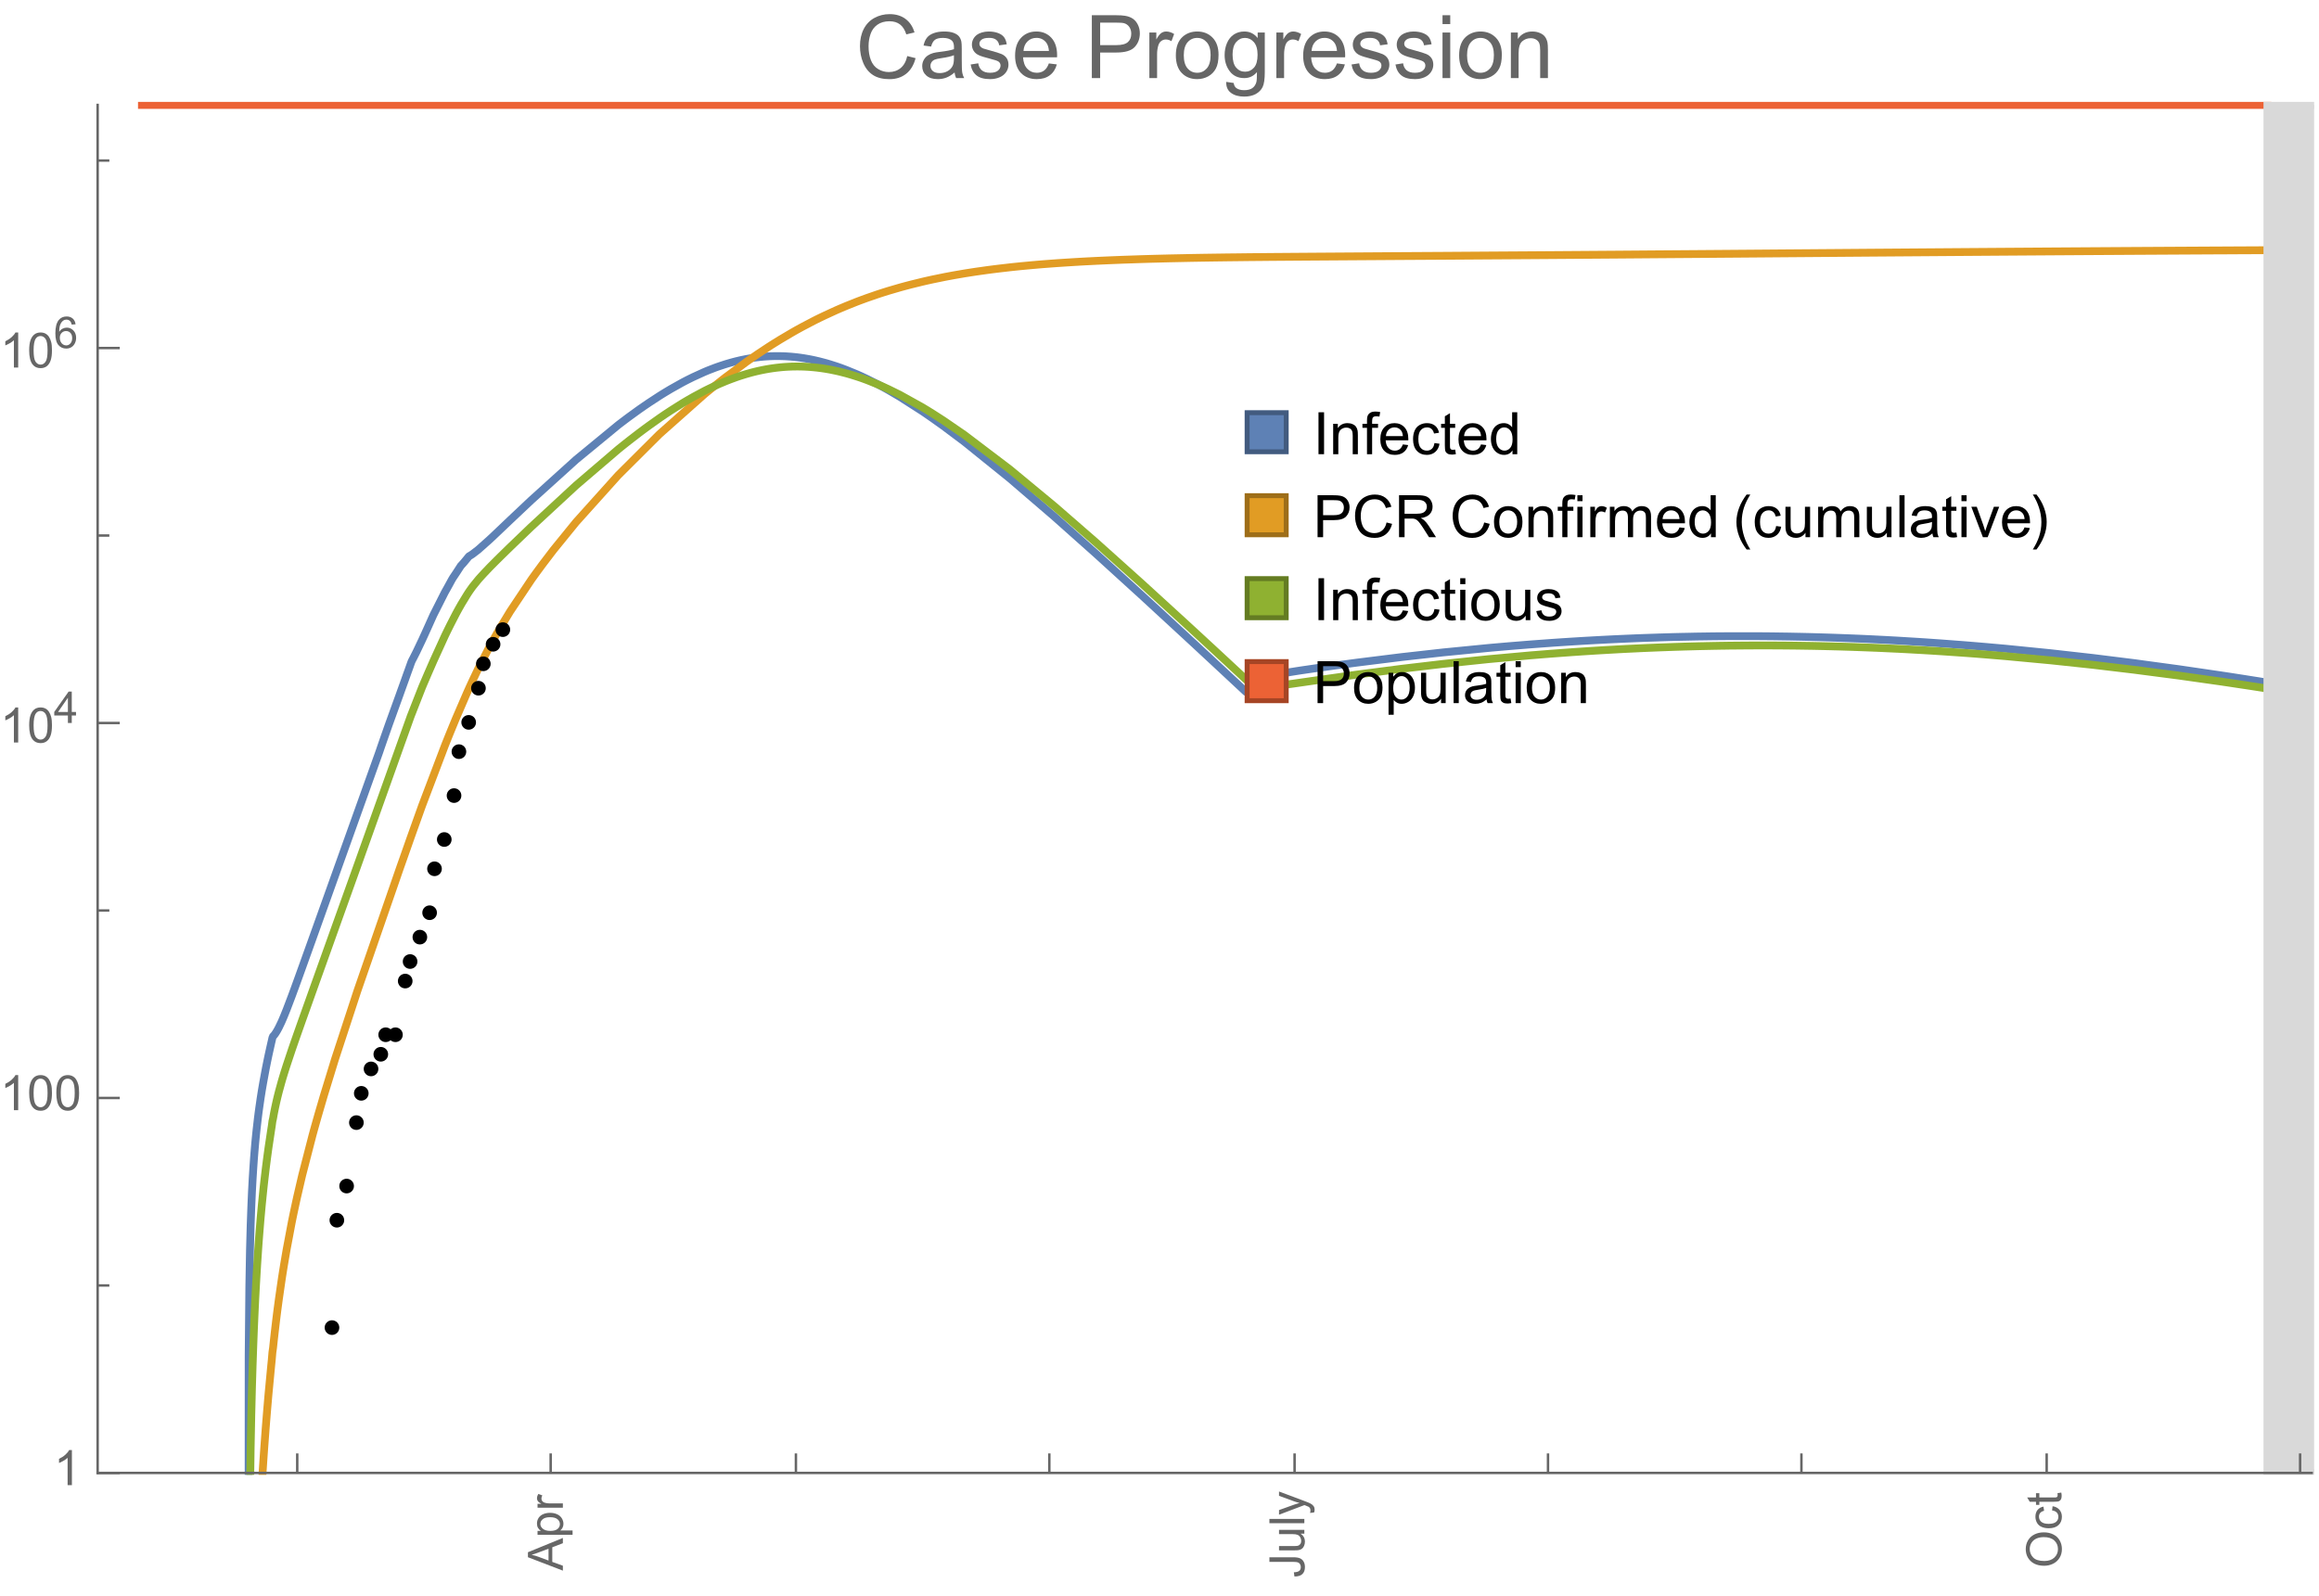 <?xml version="1.0" encoding="UTF-8"?>
<svg xmlns="http://www.w3.org/2000/svg" xmlns:xlink="http://www.w3.org/1999/xlink" width="475pt" height="327pt" viewBox="0 0 475 327" version="1.1">
<defs>
<g>
<symbol overflow="visible" id="glyph0-0">
<path style="stroke:none;" d=""/>
</symbol>
<symbol overflow="visible" id="glyph0-1">
<path style="stroke:none;" d="M 1.117 0 L 1.117 -8.59 L 2.258 -8.59 L 2.258 0 Z M 1.117 0 "/>
</symbol>
<symbol overflow="visible" id="glyph0-2">
<path style="stroke:none;" d="M 0.789 0 L 0.789 -6.223 L 1.742 -6.223 L 1.742 -5.336 C 2.199 -6.02 2.859 -6.363 3.719 -6.363 C 4.094 -6.363 4.441 -6.297 4.754 -6.16 C 5.07 -6.027 5.305 -5.852 5.461 -5.633 C 5.617 -5.414 5.727 -5.152 5.789 -4.852 C 5.828 -4.656 5.848 -4.312 5.848 -3.828 L 5.848 0 L 4.793 0 L 4.793 -3.785 C 4.793 -4.215 4.75 -4.535 4.672 -4.75 C 4.59 -4.961 4.441 -5.133 4.234 -5.258 C 4.023 -5.387 3.781 -5.449 3.5 -5.449 C 3.051 -5.449 2.66 -5.305 2.336 -5.023 C 2.008 -4.738 1.844 -4.195 1.844 -3.398 L 1.844 0 Z M 0.789 0 "/>
</symbol>
<symbol overflow="visible" id="glyph0-3">
<path style="stroke:none;" d="M 1.043 0 L 1.043 -5.402 L 0.109 -5.402 L 0.109 -6.223 L 1.043 -6.223 L 1.043 -6.883 C 1.043 -7.301 1.078 -7.613 1.156 -7.816 C 1.258 -8.09 1.434 -8.312 1.691 -8.48 C 1.945 -8.652 2.305 -8.734 2.766 -8.734 C 3.062 -8.734 3.391 -8.703 3.75 -8.633 L 3.594 -7.711 C 3.375 -7.75 3.164 -7.77 2.969 -7.77 C 2.648 -7.77 2.422 -7.703 2.289 -7.562 C 2.156 -7.426 2.094 -7.172 2.094 -6.797 L 2.094 -6.223 L 3.305 -6.223 L 3.305 -5.402 L 2.094 -5.402 L 2.094 0 Z M 1.043 0 "/>
</symbol>
<symbol overflow="visible" id="glyph0-4">
<path style="stroke:none;" d="M 5.051 -2.004 L 6.141 -1.867 C 5.969 -1.23 5.648 -0.738 5.188 -0.387 C 4.723 -0.035 4.125 0.141 3.406 0.141 C 2.496 0.141 1.773 -0.141 1.238 -0.699 C 0.707 -1.262 0.438 -2.047 0.438 -3.059 C 0.438 -4.105 0.711 -4.918 1.25 -5.496 C 1.789 -6.074 2.484 -6.363 3.344 -6.363 C 4.176 -6.363 4.859 -6.078 5.383 -5.516 C 5.91 -4.949 6.176 -4.148 6.176 -3.125 C 6.176 -3.062 6.172 -2.969 6.172 -2.844 L 1.531 -2.844 C 1.57 -2.16 1.762 -1.633 2.109 -1.273 C 2.457 -0.91 2.891 -0.727 3.41 -0.727 C 3.797 -0.727 4.125 -0.828 4.398 -1.031 C 4.672 -1.234 4.891 -1.559 5.051 -2.004 Z M 1.586 -3.711 L 5.062 -3.711 C 5.016 -4.234 4.883 -4.625 4.664 -4.887 C 4.328 -5.293 3.891 -5.496 3.359 -5.496 C 2.875 -5.496 2.465 -5.336 2.137 -5.008 C 1.805 -4.684 1.625 -4.25 1.586 -3.711 Z M 1.586 -3.711 "/>
</symbol>
<symbol overflow="visible" id="glyph0-5">
<path style="stroke:none;" d="M 4.852 -2.281 L 5.891 -2.145 C 5.777 -1.43 5.484 -0.871 5.02 -0.465 C 4.551 -0.062 3.977 0.141 3.297 0.141 C 2.445 0.141 1.762 -0.137 1.246 -0.695 C 0.727 -1.25 0.469 -2.047 0.469 -3.086 C 0.469 -3.758 0.578 -4.348 0.805 -4.852 C 1.027 -5.355 1.363 -5.734 1.82 -5.984 C 2.273 -6.238 2.77 -6.363 3.305 -6.363 C 3.98 -6.363 4.531 -6.191 4.961 -5.852 C 5.391 -5.508 5.668 -5.023 5.789 -4.395 L 4.766 -4.234 C 4.668 -4.652 4.492 -4.969 4.246 -5.18 C 3.996 -5.391 3.695 -5.496 3.344 -5.496 C 2.812 -5.496 2.383 -5.305 2.051 -4.926 C 1.719 -4.543 1.555 -3.941 1.555 -3.117 C 1.555 -2.281 1.711 -1.672 2.031 -1.297 C 2.352 -0.918 2.773 -0.727 3.289 -0.727 C 3.703 -0.727 4.047 -0.852 4.324 -1.109 C 4.602 -1.363 4.777 -1.75 4.852 -2.281 Z M 4.852 -2.281 "/>
</symbol>
<symbol overflow="visible" id="glyph0-6">
<path style="stroke:none;" d="M 3.094 -0.945 L 3.246 -0.012 C 2.949 0.051 2.684 0.082 2.449 0.082 C 2.066 0.082 1.77 0.023 1.559 -0.102 C 1.348 -0.223 1.199 -0.379 1.113 -0.578 C 1.027 -0.773 0.984 -1.188 0.984 -1.82 L 0.984 -5.402 L 0.211 -5.402 L 0.211 -6.223 L 0.984 -6.223 L 0.984 -7.766 L 2.031 -8.398 L 2.031 -6.223 L 3.094 -6.223 L 3.094 -5.402 L 2.031 -5.402 L 2.031 -1.766 C 2.031 -1.465 2.051 -1.27 2.09 -1.184 C 2.125 -1.098 2.188 -1.031 2.27 -0.977 C 2.355 -0.926 2.477 -0.902 2.633 -0.902 C 2.75 -0.902 2.902 -0.914 3.094 -0.945 Z M 3.094 -0.945 "/>
</symbol>
<symbol overflow="visible" id="glyph0-7">
<path style="stroke:none;" d="M 4.828 0 L 4.828 -0.785 C 4.434 -0.168 3.852 0.141 3.086 0.141 C 2.59 0.141 2.137 0.004 1.719 -0.27 C 1.305 -0.543 0.98 -0.926 0.754 -1.414 C 0.523 -1.906 0.41 -2.469 0.41 -3.105 C 0.41 -3.727 0.516 -4.289 0.719 -4.797 C 0.926 -5.301 1.238 -5.688 1.652 -5.961 C 2.066 -6.23 2.531 -6.363 3.039 -6.363 C 3.414 -6.363 3.75 -6.285 4.043 -6.125 C 4.336 -5.969 4.574 -5.762 4.758 -5.508 L 4.758 -8.59 L 5.805 -8.59 L 5.805 0 Z M 1.492 -3.105 C 1.492 -2.309 1.664 -1.711 2 -1.32 C 2.336 -0.926 2.73 -0.727 3.188 -0.727 C 3.648 -0.727 4.039 -0.914 4.363 -1.293 C 4.684 -1.668 4.844 -2.242 4.844 -3.016 C 4.844 -3.867 4.68 -4.492 4.352 -4.891 C 4.023 -5.289 3.621 -5.492 3.141 -5.492 C 2.672 -5.492 2.281 -5.297 1.965 -4.914 C 1.652 -4.531 1.492 -3.93 1.492 -3.105 Z M 1.492 -3.105 "/>
</symbol>
<symbol overflow="visible" id="glyph0-8">
<path style="stroke:none;" d="M 0.926 0 L 0.926 -8.59 L 4.164 -8.59 C 4.734 -8.59 5.172 -8.562 5.473 -8.508 C 5.895 -8.438 6.25 -8.305 6.531 -8.105 C 6.816 -7.91 7.047 -7.633 7.223 -7.277 C 7.395 -6.922 7.484 -6.531 7.484 -6.105 C 7.484 -5.375 7.25 -4.758 6.785 -4.25 C 6.32 -3.746 5.48 -3.492 4.266 -3.492 L 2.062 -3.492 L 2.062 0 Z M 2.062 -4.508 L 4.281 -4.508 C 5.016 -4.508 5.539 -4.641 5.848 -4.914 C 6.156 -5.188 6.312 -5.574 6.312 -6.07 C 6.312 -6.43 6.219 -6.738 6.039 -6.992 C 5.855 -7.25 5.617 -7.418 5.32 -7.5 C 5.129 -7.551 4.773 -7.578 4.258 -7.578 L 2.062 -7.578 Z M 2.062 -4.508 "/>
</symbol>
<symbol overflow="visible" id="glyph0-9">
<path style="stroke:none;" d="M 7.055 -3.012 L 8.191 -2.727 C 7.953 -1.793 7.523 -1.078 6.906 -0.59 C 6.285 -0.098 5.531 0.148 4.633 0.148 C 3.707 0.148 2.957 -0.043 2.375 -0.418 C 1.797 -0.797 1.355 -1.344 1.051 -2.055 C 0.75 -2.77 0.598 -3.539 0.598 -4.359 C 0.598 -5.254 0.77 -6.035 1.109 -6.699 C 1.453 -7.367 1.938 -7.871 2.57 -8.219 C 3.199 -8.562 3.895 -8.734 4.652 -8.734 C 5.512 -8.734 6.234 -8.516 6.82 -8.078 C 7.406 -7.641 7.812 -7.027 8.047 -6.234 L 6.926 -5.969 C 6.727 -6.594 6.438 -7.051 6.059 -7.336 C 5.68 -7.621 5.203 -7.766 4.629 -7.766 C 3.969 -7.766 3.418 -7.605 2.973 -7.289 C 2.531 -6.973 2.219 -6.547 2.039 -6.016 C 1.859 -5.48 1.77 -4.93 1.77 -4.367 C 1.77 -3.637 1.875 -2.996 2.09 -2.453 C 2.301 -1.906 2.633 -1.5 3.082 -1.23 C 3.531 -0.961 4.016 -0.828 4.539 -0.828 C 5.176 -0.828 5.719 -1.008 6.156 -1.375 C 6.598 -1.742 6.898 -2.289 7.055 -3.012 Z M 7.055 -3.012 "/>
</symbol>
<symbol overflow="visible" id="glyph0-10">
<path style="stroke:none;" d="M 0.945 0 L 0.945 -8.59 L 4.75 -8.59 C 5.516 -8.59 6.102 -8.512 6.5 -8.359 C 6.898 -8.203 7.215 -7.93 7.453 -7.539 C 7.691 -7.148 7.812 -6.719 7.812 -6.246 C 7.812 -5.637 7.613 -5.125 7.219 -4.703 C 6.824 -4.285 6.215 -4.023 5.391 -3.906 C 5.691 -3.762 5.922 -3.621 6.078 -3.48 C 6.41 -3.176 6.723 -2.797 7.02 -2.336 L 8.516 0 L 7.086 0 L 5.945 -1.789 C 5.613 -2.305 5.344 -2.695 5.125 -2.969 C 4.91 -3.242 4.719 -3.438 4.551 -3.547 C 4.379 -3.656 4.207 -3.73 4.031 -3.773 C 3.902 -3.801 3.691 -3.812 3.398 -3.812 L 2.078 -3.812 L 2.078 0 Z M 2.078 -4.797 L 4.523 -4.797 C 5.043 -4.797 5.449 -4.852 5.742 -4.961 C 6.035 -5.066 6.258 -5.238 6.41 -5.477 C 6.562 -5.711 6.641 -5.969 6.641 -6.246 C 6.641 -6.652 6.492 -6.984 6.195 -7.25 C 5.902 -7.512 5.438 -7.641 4.797 -7.641 L 2.078 -7.641 Z M 2.078 -4.797 "/>
</symbol>
<symbol overflow="visible" id="glyph0-11">
<path style="stroke:none;" d="M 0.398 -3.109 C 0.398 -4.262 0.719 -5.117 1.359 -5.672 C 1.895 -6.133 2.547 -6.363 3.316 -6.363 C 4.172 -6.363 4.871 -6.082 5.414 -5.523 C 5.957 -4.961 6.227 -4.188 6.227 -3.199 C 6.227 -2.398 6.109 -1.77 5.867 -1.309 C 5.629 -0.852 5.277 -0.492 4.82 -0.242 C 4.359 0.012 3.859 0.141 3.316 0.141 C 2.445 0.141 1.742 -0.141 1.203 -0.695 C 0.668 -1.254 0.398 -2.062 0.398 -3.109 Z M 1.484 -3.109 C 1.484 -2.312 1.656 -1.719 2.004 -1.32 C 2.352 -0.926 2.789 -0.727 3.316 -0.727 C 3.84 -0.727 4.273 -0.926 4.625 -1.324 C 4.973 -1.723 5.145 -2.328 5.145 -3.148 C 5.145 -3.918 4.969 -4.5 4.621 -4.895 C 4.27 -5.293 3.836 -5.492 3.316 -5.492 C 2.789 -5.492 2.352 -5.293 2.004 -4.898 C 1.656 -4.504 1.484 -3.906 1.484 -3.109 Z M 1.484 -3.109 "/>
</symbol>
<symbol overflow="visible" id="glyph0-12">
<path style="stroke:none;" d="M 0.797 -7.375 L 0.797 -8.59 L 1.852 -8.59 L 1.852 -7.375 Z M 0.797 0 L 0.797 -6.223 L 1.852 -6.223 L 1.852 0 Z M 0.797 0 "/>
</symbol>
<symbol overflow="visible" id="glyph0-13">
<path style="stroke:none;" d="M 0.781 0 L 0.781 -6.223 L 1.727 -6.223 L 1.727 -5.281 C 1.969 -5.723 2.195 -6.012 2.398 -6.152 C 2.605 -6.293 2.828 -6.363 3.078 -6.363 C 3.434 -6.363 3.793 -6.25 4.16 -6.023 L 3.797 -5.047 C 3.539 -5.199 3.281 -5.273 3.023 -5.273 C 2.793 -5.273 2.586 -5.203 2.402 -5.066 C 2.219 -4.926 2.086 -4.734 2.008 -4.488 C 1.891 -4.113 1.836 -3.703 1.836 -3.258 L 1.836 0 Z M 0.781 0 "/>
</symbol>
<symbol overflow="visible" id="glyph0-14">
<path style="stroke:none;" d="M 0.789 0 L 0.789 -6.223 L 1.734 -6.223 L 1.734 -5.352 C 1.93 -5.656 2.188 -5.898 2.516 -6.086 C 2.84 -6.27 3.207 -6.363 3.621 -6.363 C 4.082 -6.363 4.461 -6.266 4.754 -6.078 C 5.051 -5.887 5.258 -5.617 5.379 -5.273 C 5.871 -6 6.512 -6.363 7.301 -6.363 C 7.918 -6.363 8.391 -6.191 8.727 -5.852 C 9.059 -5.508 9.223 -4.984 9.223 -4.273 L 9.223 0 L 8.172 0 L 8.172 -3.922 C 8.172 -4.344 8.141 -4.645 8.07 -4.832 C 8.004 -5.016 7.879 -5.164 7.699 -5.281 C 7.52 -5.395 7.309 -5.449 7.066 -5.449 C 6.629 -5.449 6.266 -5.305 5.977 -5.012 C 5.688 -4.723 5.543 -4.258 5.543 -3.617 L 5.543 0 L 4.488 0 L 4.488 -4.043 C 4.488 -4.512 4.402 -4.863 4.23 -5.098 C 4.059 -5.332 3.777 -5.449 3.387 -5.449 C 3.09 -5.449 2.816 -5.371 2.562 -5.215 C 2.312 -5.059 2.129 -4.828 2.016 -4.531 C 1.902 -4.23 1.844 -3.797 1.844 -3.227 L 1.844 0 Z M 0.789 0 "/>
</symbol>
<symbol overflow="visible" id="glyph0-15">
<path style="stroke:none;" d="M 4.867 0 L 4.867 -0.914 C 4.383 -0.211 3.727 0.141 2.895 0.141 C 2.527 0.141 2.184 0.07 1.867 -0.07 C 1.547 -0.211 1.312 -0.387 1.156 -0.602 C 1.004 -0.812 0.895 -1.074 0.832 -1.383 C 0.789 -1.59 0.766 -1.918 0.766 -2.367 L 0.766 -6.223 L 1.82 -6.223 L 1.82 -2.773 C 1.82 -2.223 1.844 -1.852 1.887 -1.656 C 1.953 -1.379 2.094 -1.164 2.309 -1.004 C 2.523 -0.848 2.789 -0.766 3.105 -0.766 C 3.422 -0.766 3.719 -0.848 3.996 -1.012 C 4.273 -1.172 4.469 -1.395 4.586 -1.672 C 4.699 -1.953 4.758 -2.359 4.758 -2.891 L 4.758 -6.223 L 5.812 -6.223 L 5.812 0 Z M 4.867 0 "/>
</symbol>
<symbol overflow="visible" id="glyph0-16">
<path style="stroke:none;" d="M 0.766 0 L 0.766 -8.59 L 1.82 -8.59 L 1.82 0 Z M 0.766 0 "/>
</symbol>
<symbol overflow="visible" id="glyph0-17">
<path style="stroke:none;" d="M 4.852 -0.766 C 4.461 -0.434 4.086 -0.203 3.723 -0.062 C 3.363 0.074 2.977 0.141 2.562 0.141 C 1.879 0.141 1.352 -0.027 0.984 -0.359 C 0.617 -0.695 0.434 -1.121 0.434 -1.641 C 0.434 -1.945 0.504 -2.223 0.641 -2.477 C 0.781 -2.727 0.961 -2.93 1.188 -3.082 C 1.41 -3.234 1.664 -3.352 1.945 -3.43 C 2.152 -3.484 2.465 -3.535 2.883 -3.586 C 3.734 -3.688 4.359 -3.809 4.766 -3.949 C 4.77 -4.094 4.77 -4.188 4.77 -4.227 C 4.77 -4.656 4.672 -4.957 4.469 -5.133 C 4.199 -5.371 3.801 -5.492 3.27 -5.492 C 2.773 -5.492 2.406 -5.402 2.172 -5.23 C 1.934 -5.055 1.758 -4.75 1.648 -4.305 L 0.617 -4.445 C 0.711 -4.887 0.863 -5.246 1.078 -5.516 C 1.293 -5.789 1.602 -5.996 2.008 -6.145 C 2.414 -6.289 2.887 -6.363 3.422 -6.363 C 3.953 -6.363 4.383 -6.301 4.719 -6.176 C 5.051 -6.051 5.293 -5.895 5.449 -5.703 C 5.605 -5.516 5.715 -5.273 5.777 -4.984 C 5.812 -4.805 5.828 -4.484 5.828 -4.016 L 5.828 -2.609 C 5.828 -1.629 5.852 -1.008 5.898 -0.746 C 5.941 -0.488 6.031 -0.238 6.164 0 L 5.062 0 C 4.953 -0.219 4.883 -0.477 4.852 -0.766 Z M 4.766 -3.125 C 4.383 -2.969 3.805 -2.836 3.039 -2.727 C 2.605 -2.664 2.301 -2.594 2.121 -2.516 C 1.941 -2.438 1.805 -2.32 1.703 -2.172 C 1.605 -2.02 1.559 -1.852 1.559 -1.672 C 1.559 -1.391 1.664 -1.156 1.879 -0.969 C 2.09 -0.781 2.402 -0.688 2.812 -0.688 C 3.219 -0.688 3.578 -0.773 3.898 -0.953 C 4.215 -1.129 4.445 -1.375 4.594 -1.68 C 4.707 -1.918 4.766 -2.273 4.766 -2.734 Z M 4.766 -3.125 "/>
</symbol>
<symbol overflow="visible" id="glyph0-18">
<path style="stroke:none;" d="M 2.52 0 L 0.152 -6.223 L 1.266 -6.223 L 2.602 -2.496 C 2.746 -2.094 2.879 -1.676 3 -1.242 C 3.094 -1.57 3.227 -1.965 3.391 -2.426 L 4.773 -6.223 L 5.859 -6.223 L 3.504 0 Z M 2.52 0 "/>
</symbol>
<symbol overflow="visible" id="glyph0-19">
<path style="stroke:none;" d="M 0.367 -1.859 L 1.414 -2.023 C 1.473 -1.605 1.633 -1.281 1.902 -1.062 C 2.168 -0.84 2.543 -0.727 3.023 -0.727 C 3.508 -0.727 3.867 -0.824 4.102 -1.023 C 4.336 -1.219 4.453 -1.453 4.453 -1.719 C 4.453 -1.957 4.352 -2.141 4.141 -2.281 C 3.996 -2.375 3.641 -2.492 3.062 -2.637 C 2.289 -2.832 1.754 -3 1.457 -3.145 C 1.156 -3.285 0.93 -3.484 0.777 -3.734 C 0.621 -3.988 0.547 -4.266 0.547 -4.57 C 0.547 -4.848 0.609 -5.105 0.734 -5.34 C 0.863 -5.578 1.035 -5.773 1.254 -5.93 C 1.418 -6.051 1.641 -6.152 1.926 -6.238 C 2.207 -6.32 2.512 -6.363 2.836 -6.363 C 3.324 -6.363 3.754 -6.293 4.121 -6.152 C 4.492 -6.012 4.766 -5.82 4.938 -5.582 C 5.113 -5.34 5.234 -5.02 5.305 -4.617 L 4.273 -4.477 C 4.227 -4.797 4.09 -5.047 3.863 -5.227 C 3.641 -5.406 3.32 -5.496 2.914 -5.496 C 2.43 -5.496 2.082 -5.414 1.875 -5.258 C 1.668 -5.098 1.562 -4.906 1.562 -4.695 C 1.562 -4.559 1.609 -4.434 1.695 -4.324 C 1.781 -4.211 1.914 -4.117 2.098 -4.043 C 2.203 -4.004 2.516 -3.914 3.031 -3.773 C 3.777 -3.574 4.297 -3.41 4.59 -3.285 C 4.887 -3.156 5.117 -2.973 5.285 -2.73 C 5.453 -2.488 5.539 -2.188 5.539 -1.828 C 5.539 -1.477 5.434 -1.145 5.23 -0.836 C 5.023 -0.523 4.727 -0.285 4.344 -0.113 C 3.957 0.055 3.516 0.141 3.031 0.141 C 2.223 0.141 1.605 -0.027 1.18 -0.363 C 0.758 -0.699 0.484 -1.195 0.367 -1.859 Z M 0.367 -1.859 "/>
</symbol>
<symbol overflow="visible" id="glyph0-20">
<path style="stroke:none;" d="M 0.789 2.383 L 0.789 -6.223 L 1.75 -6.223 L 1.75 -5.414 C 1.977 -5.73 2.234 -5.969 2.52 -6.125 C 2.805 -6.285 3.148 -6.363 3.555 -6.363 C 4.086 -6.363 4.555 -6.227 4.961 -5.953 C 5.367 -5.68 5.676 -5.293 5.883 -4.797 C 6.09 -4.297 6.195 -3.75 6.195 -3.156 C 6.195 -2.52 6.078 -1.949 5.852 -1.438 C 5.621 -0.93 5.289 -0.539 4.855 -0.266 C 4.418 0.004 3.961 0.141 3.48 0.141 C 3.129 0.141 2.812 0.066 2.535 -0.082 C 2.254 -0.23 2.023 -0.418 1.844 -0.645 L 1.844 2.383 Z M 1.746 -3.078 C 1.746 -2.277 1.906 -1.684 2.234 -1.301 C 2.559 -0.918 2.949 -0.727 3.41 -0.727 C 3.879 -0.727 4.281 -0.926 4.613 -1.32 C 4.949 -1.719 5.117 -2.332 5.117 -3.164 C 5.117 -3.957 4.953 -4.551 4.625 -4.945 C 4.301 -5.34 3.91 -5.539 3.457 -5.539 C 3.008 -5.539 2.609 -5.328 2.266 -4.906 C 1.918 -4.488 1.746 -3.875 1.746 -3.078 Z M 1.746 -3.078 "/>
</symbol>
<symbol overflow="visible" id="glyph1-0">
<path style="stroke:none;" d=""/>
</symbol>
<symbol overflow="visible" id="glyph1-1">
<path style="stroke:none;" d="M 3.562 2.52 L 2.805 2.52 C 2.492 2.121 2.211 1.699 1.953 1.258 C 1.699 0.812 1.477 0.352 1.297 -0.125 C 1.113 -0.602 0.969 -1.086 0.871 -1.586 C 0.77 -2.086 0.719 -2.594 0.719 -3.105 C 0.719 -3.625 0.773 -4.133 0.875 -4.633 C 0.977 -5.129 1.117 -5.617 1.301 -6.086 C 1.484 -6.559 1.703 -7.02 1.961 -7.461 C 2.215 -7.906 2.5 -8.328 2.805 -8.734 L 3.562 -8.734 C 3.285 -8.281 3.039 -7.836 2.82 -7.398 C 2.602 -6.957 2.414 -6.512 2.266 -6.055 C 2.117 -5.602 2.008 -5.133 1.93 -4.648 C 1.852 -4.168 1.812 -3.656 1.812 -3.117 C 1.812 -2.617 1.852 -2.121 1.938 -1.629 C 2.02 -1.137 2.141 -0.652 2.289 -0.18 C 2.441 0.297 2.625 0.758 2.844 1.211 C 3.059 1.66 3.297 2.098 3.562 2.52 Z M 3.562 2.52 "/>
</symbol>
<symbol overflow="visible" id="glyph1-2">
<path style="stroke:none;" d="M 3.273 -3.105 C 3.273 -2.59 3.227 -2.082 3.125 -1.586 C 3.023 -1.086 2.879 -0.602 2.695 -0.129 C 2.512 0.344 2.293 0.801 2.035 1.246 C 1.781 1.688 1.5 2.113 1.188 2.52 L 0.434 2.52 C 0.707 2.074 0.953 1.633 1.172 1.188 C 1.391 0.746 1.574 0.297 1.723 -0.156 C 1.871 -0.613 1.984 -1.086 2.066 -1.57 C 2.145 -2.055 2.188 -2.562 2.188 -3.094 C 2.188 -3.594 2.145 -4.09 2.059 -4.582 C 1.977 -5.074 1.859 -5.559 1.703 -6.031 C 1.551 -6.508 1.367 -6.969 1.152 -7.422 C 0.934 -7.875 0.695 -8.312 0.434 -8.734 L 1.188 -8.734 C 1.5 -8.336 1.789 -7.918 2.047 -7.473 C 2.305 -7.031 2.523 -6.57 2.703 -6.09 C 2.887 -5.613 3.027 -5.121 3.125 -4.621 C 3.227 -4.117 3.273 -3.613 3.273 -3.105 Z M 3.273 -3.105 "/>
</symbol>
<symbol overflow="visible" id="glyph2-0">
<path style="stroke:none;" d=""/>
</symbol>
<symbol overflow="visible" id="glyph2-1">
<path style="stroke:none;" d="M 0 0.016 L -7.156 -2.734 L -7.156 -3.754 L 0 -6.684 L 0 -5.605 L -2.168 -4.77 L -2.168 -1.777 L 0 -0.992 Z M -2.938 -2.051 L -2.938 -4.477 L -4.922 -3.73 C -5.523 -3.504 -6.02 -3.332 -6.406 -3.223 C -5.945 -3.133 -5.492 -3.004 -5.039 -2.836 Z M -2.938 -2.051 "/>
</symbol>
<symbol overflow="visible" id="glyph2-2">
<path style="stroke:none;" d="M 1.988 -0.66 L -5.188 -0.66 L -5.188 -1.461 L -4.512 -1.461 C -4.773 -1.648 -4.973 -1.863 -5.105 -2.102 C -5.238 -2.34 -5.305 -2.625 -5.305 -2.965 C -5.305 -3.406 -5.188 -3.797 -4.961 -4.137 C -4.734 -4.477 -4.41 -4.73 -3.996 -4.902 C -3.582 -5.074 -3.125 -5.16 -2.633 -5.16 C -2.102 -5.16 -1.625 -5.066 -1.199 -4.875 C -0.773 -4.684 -0.449 -4.41 -0.223 -4.047 C 0.004 -3.684 0.117 -3.301 0.117 -2.898 C 0.117 -2.605 0.055 -2.344 -0.066 -2.113 C -0.191 -1.879 -0.348 -1.688 -0.535 -1.539 L 1.988 -1.539 Z M -2.562 -1.457 C -1.895 -1.457 -1.402 -1.59 -1.082 -1.859 C -0.766 -2.129 -0.605 -2.457 -0.605 -2.844 C -0.605 -3.234 -0.77 -3.566 -1.102 -3.844 C -1.43 -4.125 -1.941 -4.262 -2.637 -4.262 C -3.297 -4.262 -3.793 -4.125 -4.121 -3.855 C -4.449 -3.582 -4.613 -3.258 -4.613 -2.883 C -4.613 -2.508 -4.438 -2.176 -4.09 -1.887 C -3.738 -1.598 -3.23 -1.457 -2.562 -1.457 Z M -2.562 -1.457 "/>
</symbol>
<symbol overflow="visible" id="glyph2-3">
<path style="stroke:none;" d="M 0 -0.648 L -5.188 -0.648 L -5.188 -1.441 L -4.398 -1.441 C -4.766 -1.641 -5.008 -1.828 -5.125 -2 C -5.242 -2.172 -5.305 -2.359 -5.305 -2.562 C -5.305 -2.859 -5.207 -3.16 -5.02 -3.469 L -4.203 -3.164 C -4.332 -2.949 -4.395 -2.734 -4.395 -2.52 C -4.395 -2.328 -4.336 -2.156 -4.223 -2.004 C -4.105 -1.852 -3.945 -1.738 -3.742 -1.676 C -3.43 -1.578 -3.086 -1.527 -2.715 -1.527 L 0 -1.527 Z M 0 -0.648 "/>
</symbol>
<symbol overflow="visible" id="glyph2-4">
<path style="stroke:none;" d="M -2.031 -0.289 L -2.148 -1.145 C -1.602 -1.164 -1.227 -1.27 -1.023 -1.449 C -0.824 -1.633 -0.723 -1.883 -0.723 -2.207 C -0.723 -2.445 -0.777 -2.648 -0.887 -2.82 C -0.996 -2.992 -1.145 -3.113 -1.332 -3.18 C -1.52 -3.242 -1.816 -3.277 -2.227 -3.277 L -7.156 -3.277 L -7.156 -4.223 L -2.281 -4.223 C -1.68 -4.223 -1.219 -4.152 -0.887 -4.008 C -0.559 -3.863 -0.309 -3.633 -0.137 -3.316 C 0.035 -3.004 0.121 -2.637 0.121 -2.211 C 0.121 -1.582 -0.059 -1.102 -0.418 -0.77 C -0.781 -0.438 -1.32 -0.273 -2.031 -0.289 Z M -2.031 -0.289 "/>
</symbol>
<symbol overflow="visible" id="glyph2-5">
<path style="stroke:none;" d="M 0 -4.059 L -0.762 -4.059 C -0.176 -3.656 0.117 -3.105 0.117 -2.414 C 0.117 -2.105 0.059 -1.82 -0.059 -1.555 C -0.176 -1.289 -0.324 -1.094 -0.5 -0.965 C -0.68 -0.836 -0.895 -0.746 -1.152 -0.695 C -1.324 -0.66 -1.598 -0.641 -1.973 -0.641 L -5.188 -0.641 L -5.188 -1.52 L -2.309 -1.52 C -1.852 -1.52 -1.543 -1.535 -1.383 -1.57 C -1.152 -1.625 -0.969 -1.746 -0.836 -1.922 C -0.703 -2.102 -0.641 -2.324 -0.641 -2.586 C -0.641 -2.852 -0.707 -3.098 -0.844 -3.328 C -0.977 -3.562 -1.16 -3.727 -1.395 -3.82 C -1.625 -3.918 -1.965 -3.965 -2.406 -3.965 L -5.188 -3.965 L -5.188 -4.844 L 0 -4.844 Z M 0 -4.059 "/>
</symbol>
<symbol overflow="visible" id="glyph2-6">
<path style="stroke:none;" d="M 0 -0.641 L -7.156 -0.641 L -7.156 -1.52 L 0 -1.52 Z M 0 -0.641 "/>
</symbol>
<symbol overflow="visible" id="glyph2-7">
<path style="stroke:none;" d="M 1.996 -0.621 L 1.172 -0.523 C 1.223 -0.715 1.25 -0.883 1.25 -1.023 C 1.25 -1.219 1.219 -1.375 1.152 -1.492 C 1.086 -1.609 0.996 -1.707 0.879 -1.781 C 0.789 -1.836 0.574 -1.926 0.227 -2.051 C 0.176 -2.066 0.105 -2.094 0.012 -2.129 L -5.188 -0.16 L -5.188 -1.109 L -2.184 -2.188 C -1.801 -2.328 -1.402 -2.453 -0.98 -2.562 C -1.383 -2.664 -1.777 -2.785 -2.164 -2.926 L -5.188 -4.031 L -5.188 -4.914 L 0.09 -2.938 C 0.66 -2.727 1.051 -2.562 1.266 -2.445 C 1.555 -2.289 1.766 -2.109 1.902 -1.91 C 2.039 -1.707 2.105 -1.465 2.105 -1.188 C 2.105 -1.016 2.07 -0.828 1.996 -0.621 Z M 1.996 -0.621 "/>
</symbol>
<symbol overflow="visible" id="glyph2-8">
<path style="stroke:none;" d="M -3.484 -0.484 C -4.672 -0.484 -5.605 -0.801 -6.277 -1.441 C -6.949 -2.078 -7.285 -2.902 -7.285 -3.91 C -7.285 -4.57 -7.129 -5.168 -6.812 -5.699 C -6.496 -6.23 -6.055 -6.633 -5.492 -6.91 C -4.926 -7.188 -4.285 -7.328 -3.57 -7.328 C -2.844 -7.328 -2.195 -7.184 -1.621 -6.891 C -1.047 -6.598 -0.613 -6.18 -0.32 -5.645 C -0.023 -5.109 0.121 -4.527 0.121 -3.906 C 0.121 -3.234 -0.039 -2.629 -0.367 -2.102 C -0.691 -1.57 -1.137 -1.168 -1.699 -0.895 C -2.262 -0.621 -2.859 -0.484 -3.484 -0.484 Z M -3.473 -1.461 C -2.609 -1.461 -1.93 -1.691 -1.434 -2.156 C -0.938 -2.621 -0.688 -3.203 -0.688 -3.902 C -0.688 -4.613 -0.938 -5.199 -1.441 -5.66 C -1.941 -6.121 -2.652 -6.352 -3.574 -6.352 C -4.156 -6.352 -4.664 -6.254 -5.102 -6.059 C -5.535 -5.859 -5.871 -5.57 -6.109 -5.191 C -6.352 -4.812 -6.469 -4.387 -6.469 -3.918 C -6.469 -3.246 -6.238 -2.668 -5.777 -2.184 C -5.316 -1.703 -4.551 -1.461 -3.473 -1.461 Z M -3.473 -1.461 "/>
</symbol>
<symbol overflow="visible" id="glyph2-9">
<path style="stroke:none;" d="M -1.898 -4.043 L -1.785 -4.906 C -1.191 -4.812 -0.727 -4.57 -0.387 -4.184 C -0.051 -3.793 0.117 -3.316 0.117 -2.75 C 0.117 -2.039 -0.113 -1.469 -0.578 -1.039 C -1.043 -0.605 -1.707 -0.391 -2.574 -0.391 C -3.133 -0.391 -3.625 -0.484 -4.043 -0.668 C -4.461 -0.855 -4.777 -1.137 -4.988 -1.516 C -5.199 -1.895 -5.305 -2.309 -5.305 -2.754 C -5.305 -3.316 -5.16 -3.777 -4.875 -4.137 C -4.59 -4.492 -4.188 -4.723 -3.66 -4.824 L -3.531 -3.969 C -3.879 -3.887 -4.141 -3.746 -4.316 -3.539 C -4.492 -3.332 -4.578 -3.082 -4.578 -2.789 C -4.578 -2.348 -4.422 -1.984 -4.105 -1.711 C -3.789 -1.434 -3.285 -1.293 -2.598 -1.293 C -1.902 -1.293 -1.395 -1.426 -1.078 -1.695 C -0.762 -1.961 -0.605 -2.309 -0.605 -2.738 C -0.605 -3.086 -0.711 -3.371 -0.922 -3.602 C -1.133 -3.836 -1.461 -3.98 -1.898 -4.043 Z M -1.898 -4.043 "/>
</symbol>
<symbol overflow="visible" id="glyph2-10">
<path style="stroke:none;" d="M -0.785 -2.578 L -0.008 -2.703 C 0.043 -2.457 0.07 -2.234 0.07 -2.039 C 0.07 -1.723 0.02 -1.477 -0.082 -1.297 C -0.184 -1.121 -0.316 -1 -0.48 -0.93 C -0.645 -0.855 -0.992 -0.82 -1.52 -0.82 L -4.5 -0.82 L -4.5 -0.176 L -5.188 -0.176 L -5.188 -0.82 L -6.469 -0.82 L -6.996 -1.695 L -5.188 -1.695 L -5.188 -2.578 L -4.5 -2.578 L -4.5 -1.695 L -1.469 -1.695 C -1.219 -1.695 -1.059 -1.711 -0.984 -1.742 C -0.914 -1.773 -0.859 -1.82 -0.816 -1.891 C -0.773 -1.961 -0.75 -2.062 -0.75 -2.191 C -0.75 -2.289 -0.762 -2.418 -0.785 -2.578 Z M -0.785 -2.578 "/>
</symbol>
<symbol overflow="visible" id="glyph3-0">
<path style="stroke:none;" d=""/>
</symbol>
<symbol overflow="visible" id="glyph3-1">
<path style="stroke:none;" d="M 3.727 0 L 2.848 0 L 2.848 -5.602 C 2.637 -5.398 2.359 -5.195 2.016 -4.996 C 1.672 -4.793 1.363 -4.641 1.09 -4.539 L 1.09 -5.391 C 1.582 -5.621 2.012 -5.902 2.379 -6.23 C 2.746 -6.559 3.008 -6.879 3.16 -7.188 L 3.727 -7.188 Z M 3.727 0 "/>
</symbol>
<symbol overflow="visible" id="glyph3-2">
<path style="stroke:none;" d="M 0.414 -3.531 C 0.414 -4.375 0.504 -5.059 0.676 -5.574 C 0.852 -6.09 1.109 -6.488 1.453 -6.766 C 1.797 -7.047 2.227 -7.188 2.75 -7.188 C 3.133 -7.188 3.469 -7.109 3.758 -6.957 C 4.047 -6.801 4.289 -6.578 4.477 -6.285 C 4.664 -5.996 4.812 -5.641 4.922 -5.223 C 5.031 -4.805 5.082 -4.238 5.082 -3.531 C 5.082 -2.691 4.996 -2.012 4.824 -1.496 C 4.652 -0.98 4.395 -0.582 4.051 -0.301 C 3.707 -0.02 3.273 0.121 2.75 0.121 C 2.059 0.121 1.516 -0.125 1.125 -0.621 C 0.652 -1.215 0.414 -2.188 0.414 -3.531 Z M 1.32 -3.531 C 1.32 -2.355 1.457 -1.574 1.73 -1.184 C 2.008 -0.797 2.344 -0.602 2.75 -0.602 C 3.152 -0.602 3.492 -0.797 3.766 -1.188 C 4.043 -1.578 4.18 -2.359 4.18 -3.531 C 4.18 -4.711 4.043 -5.492 3.766 -5.879 C 3.492 -6.266 3.148 -6.461 2.738 -6.461 C 2.336 -6.461 2.012 -6.289 1.773 -5.945 C 1.469 -5.512 1.32 -4.707 1.32 -3.531 Z M 1.32 -3.531 "/>
</symbol>
<symbol overflow="visible" id="glyph4-0">
<path style="stroke:none;" d=""/>
</symbol>
<symbol overflow="visible" id="glyph4-1">
<path style="stroke:none;" d="M 2.91 0 L 2.91 -1.543 L 0.113 -1.543 L 0.113 -2.266 L 3.055 -6.441 L 3.699 -6.441 L 3.699 -2.266 L 4.57 -2.266 L 4.57 -1.543 L 3.699 -1.543 L 3.699 0 Z M 2.91 -2.266 L 2.91 -5.172 L 0.891 -2.266 Z M 2.91 -2.266 "/>
</symbol>
<symbol overflow="visible" id="glyph4-2">
<path style="stroke:none;" d="M 4.477 -4.863 L 3.691 -4.805 C 3.621 -5.113 3.523 -5.34 3.391 -5.48 C 3.18 -5.707 2.914 -5.82 2.602 -5.82 C 2.352 -5.82 2.129 -5.75 1.938 -5.609 C 1.688 -5.426 1.492 -5.16 1.348 -4.812 C 1.203 -4.465 1.133 -3.969 1.125 -3.32 C 1.316 -3.613 1.547 -3.828 1.824 -3.969 C 2.098 -4.109 2.387 -4.18 2.688 -4.18 C 3.215 -4.18 3.664 -3.984 4.035 -3.598 C 4.406 -3.211 4.594 -2.707 4.594 -2.094 C 4.594 -1.688 4.504 -1.312 4.332 -0.965 C 4.156 -0.617 3.918 -0.352 3.613 -0.168 C 3.309 0.016 2.961 0.109 2.574 0.109 C 1.914 0.109 1.379 -0.133 0.961 -0.617 C 0.547 -1.102 0.34 -1.902 0.34 -3.016 C 0.34 -4.262 0.57 -5.164 1.027 -5.73 C 1.43 -6.223 1.969 -6.469 2.648 -6.469 C 3.156 -6.469 3.57 -6.328 3.895 -6.043 C 4.219 -5.758 4.414 -5.367 4.477 -4.863 Z M 1.25 -2.086 C 1.25 -1.812 1.305 -1.555 1.422 -1.305 C 1.539 -1.055 1.699 -0.867 1.906 -0.734 C 2.113 -0.605 2.332 -0.539 2.562 -0.539 C 2.895 -0.539 3.184 -0.676 3.422 -0.945 C 3.664 -1.215 3.785 -1.582 3.785 -2.043 C 3.785 -2.488 3.664 -2.84 3.43 -3.098 C 3.191 -3.352 2.891 -3.48 2.531 -3.48 C 2.172 -3.48 1.871 -3.352 1.621 -3.098 C 1.371 -2.84 1.25 -2.504 1.25 -2.086 Z M 1.25 -2.086 "/>
</symbol>
<symbol overflow="visible" id="glyph5-0">
<path style="stroke:none;" d=""/>
</symbol>
<symbol overflow="visible" id="glyph5-1">
<path style="stroke:none;" d="M 10.582 -4.516 L 12.289 -4.086 C 11.93 -2.688 11.285 -1.617 10.359 -0.883 C 9.43 -0.148 8.293 0.219 6.953 0.219 C 5.562 0.219 4.434 -0.062 3.562 -0.629 C 2.695 -1.195 2.031 -2.012 1.578 -3.086 C 1.125 -4.156 0.898 -5.309 0.898 -6.539 C 0.898 -7.883 1.152 -9.051 1.664 -10.051 C 2.18 -11.051 2.906 -11.809 3.855 -12.328 C 4.801 -12.844 5.844 -13.105 6.977 -13.105 C 8.266 -13.105 9.352 -12.777 10.23 -12.121 C 11.109 -11.465 11.723 -10.539 12.066 -9.352 L 10.391 -8.957 C 10.09 -9.895 9.656 -10.578 9.086 -11.004 C 8.52 -11.43 7.805 -11.645 6.945 -11.645 C 5.953 -11.645 5.125 -11.406 4.461 -10.934 C 3.797 -10.461 3.328 -9.82 3.059 -9.023 C 2.789 -8.223 2.656 -7.398 2.656 -6.547 C 2.656 -5.453 2.812 -4.496 3.133 -3.68 C 3.453 -2.859 3.949 -2.25 4.625 -1.844 C 5.297 -1.441 6.027 -1.238 6.812 -1.238 C 7.766 -1.238 8.574 -1.516 9.238 -2.066 C 9.898 -2.617 10.348 -3.434 10.582 -4.516 Z M 10.582 -4.516 "/>
</symbol>
<symbol overflow="visible" id="glyph5-2">
<path style="stroke:none;" d="M 7.277 -1.152 C 6.691 -0.652 6.129 -0.301 5.586 -0.098 C 5.043 0.109 4.461 0.211 3.84 0.211 C 2.816 0.211 2.027 -0.039 1.477 -0.539 C 0.926 -1.039 0.648 -1.68 0.648 -2.461 C 0.648 -2.918 0.754 -3.336 0.961 -3.715 C 1.172 -4.094 1.441 -4.395 1.781 -4.625 C 2.117 -4.852 2.496 -5.023 2.918 -5.141 C 3.227 -5.223 3.695 -5.305 4.324 -5.379 C 5.602 -5.531 6.543 -5.711 7.145 -5.922 C 7.152 -6.141 7.156 -6.277 7.156 -6.336 C 7.156 -6.98 7.004 -7.438 6.707 -7.699 C 6.301 -8.055 5.703 -8.234 4.906 -8.234 C 4.16 -8.234 3.609 -8.105 3.258 -7.844 C 2.902 -7.582 2.641 -7.121 2.469 -6.461 L 0.922 -6.672 C 1.062 -7.332 1.297 -7.867 1.617 -8.273 C 1.938 -8.68 2.406 -8.996 3.016 -9.215 C 3.625 -9.434 4.328 -9.547 5.133 -9.547 C 5.93 -9.547 6.578 -9.453 7.074 -9.266 C 7.574 -9.078 7.938 -8.84 8.172 -8.555 C 8.406 -8.273 8.57 -7.914 8.664 -7.48 C 8.719 -7.211 8.746 -6.723 8.746 -6.02 L 8.746 -3.91 C 8.746 -2.441 8.777 -1.512 8.848 -1.121 C 8.914 -0.73 9.047 -0.359 9.246 0 L 7.594 0 C 7.43 -0.328 7.324 -0.711 7.277 -1.152 Z M 7.145 -4.684 C 6.57 -4.449 5.711 -4.25 4.562 -4.086 C 3.91 -3.992 3.453 -3.887 3.18 -3.77 C 2.91 -3.652 2.703 -3.48 2.559 -3.258 C 2.41 -3.031 2.336 -2.781 2.336 -2.504 C 2.336 -2.082 2.496 -1.73 2.816 -1.449 C 3.137 -1.168 3.602 -1.027 4.219 -1.027 C 4.828 -1.027 5.371 -1.16 5.844 -1.43 C 6.32 -1.695 6.668 -2.059 6.891 -2.523 C 7.062 -2.879 7.145 -3.406 7.145 -4.105 Z M 7.145 -4.684 "/>
</symbol>
<symbol overflow="visible" id="glyph5-3">
<path style="stroke:none;" d="M 0.555 -2.785 L 2.117 -3.031 C 2.207 -2.406 2.449 -1.926 2.852 -1.59 C 3.254 -1.258 3.812 -1.09 4.535 -1.09 C 5.262 -1.09 5.801 -1.238 6.152 -1.535 C 6.504 -1.828 6.68 -2.176 6.68 -2.574 C 6.68 -2.934 6.523 -3.215 6.215 -3.418 C 5.996 -3.559 5.457 -3.738 4.598 -3.953 C 3.438 -4.246 2.633 -4.5 2.184 -4.715 C 1.734 -4.93 1.395 -5.227 1.164 -5.602 C 0.934 -5.98 0.816 -6.398 0.816 -6.855 C 0.816 -7.273 0.914 -7.656 1.102 -8.012 C 1.293 -8.367 1.555 -8.66 1.883 -8.895 C 2.129 -9.078 2.461 -9.23 2.887 -9.355 C 3.312 -9.48 3.766 -9.547 4.254 -9.547 C 4.984 -9.547 5.629 -9.438 6.184 -9.227 C 6.738 -9.016 7.145 -8.73 7.41 -8.371 C 7.672 -8.012 7.855 -7.531 7.953 -6.926 L 6.406 -6.715 C 6.336 -7.195 6.133 -7.57 5.797 -7.84 C 5.461 -8.109 4.984 -8.242 4.367 -8.242 C 3.641 -8.242 3.125 -8.125 2.812 -7.883 C 2.5 -7.645 2.348 -7.363 2.348 -7.039 C 2.348 -6.836 2.41 -6.648 2.539 -6.484 C 2.668 -6.316 2.871 -6.176 3.148 -6.062 C 3.305 -6.004 3.77 -5.871 4.543 -5.66 C 5.664 -5.359 6.445 -5.117 6.887 -4.926 C 7.328 -4.734 7.676 -4.461 7.93 -4.094 C 8.18 -3.73 8.305 -3.281 8.305 -2.742 C 8.305 -2.215 8.152 -1.719 7.844 -1.254 C 7.535 -0.789 7.094 -0.426 6.512 -0.172 C 5.934 0.082 5.277 0.211 4.543 0.211 C 3.332 0.211 2.406 -0.039 1.77 -0.547 C 1.133 -1.051 0.73 -1.797 0.555 -2.785 Z M 0.555 -2.785 "/>
</symbol>
<symbol overflow="visible" id="glyph5-4">
<path style="stroke:none;" d="M 7.578 -3.008 L 9.211 -2.805 C 8.953 -1.848 8.477 -1.109 7.777 -0.578 C 7.082 -0.051 6.191 0.211 5.105 0.211 C 3.742 0.211 2.66 -0.211 1.859 -1.051 C 1.059 -1.891 0.66 -3.07 0.66 -4.586 C 0.66 -6.156 1.062 -7.375 1.871 -8.242 C 2.68 -9.109 3.73 -9.547 5.02 -9.547 C 6.266 -9.547 7.285 -9.121 8.078 -8.27 C 8.867 -7.422 9.266 -6.227 9.266 -4.684 C 9.266 -4.59 9.262 -4.449 9.254 -4.262 L 2.293 -4.262 C 2.352 -3.238 2.641 -2.453 3.164 -1.906 C 3.688 -1.363 4.336 -1.09 5.117 -1.09 C 5.695 -1.09 6.191 -1.242 6.602 -1.547 C 7.012 -1.852 7.336 -2.336 7.578 -3.008 Z M 2.383 -5.562 L 7.594 -5.562 C 7.523 -6.348 7.324 -6.938 6.996 -7.328 C 6.492 -7.938 5.84 -8.242 5.035 -8.242 C 4.309 -8.242 3.699 -8 3.203 -7.516 C 2.707 -7.027 2.434 -6.379 2.383 -5.562 Z M 2.383 -5.562 "/>
</symbol>
<symbol overflow="visible" id="glyph5-5">
<path style="stroke:none;" d="M 1.391 0 L 1.391 -12.883 L 6.25 -12.883 C 7.105 -12.883 7.758 -12.844 8.211 -12.762 C 8.844 -12.656 9.371 -12.457 9.801 -12.16 C 10.227 -11.863 10.57 -11.449 10.832 -10.914 C 11.094 -10.383 11.223 -9.797 11.223 -9.156 C 11.223 -8.062 10.875 -7.137 10.18 -6.375 C 9.48 -5.617 8.219 -5.238 6.398 -5.238 L 3.094 -5.238 L 3.094 0 Z M 3.094 -6.758 L 6.426 -6.758 C 7.527 -6.758 8.309 -6.965 8.773 -7.375 C 9.234 -7.785 9.465 -8.359 9.465 -9.105 C 9.465 -9.645 9.328 -10.105 9.059 -10.488 C 8.785 -10.875 8.426 -11.125 7.98 -11.25 C 7.695 -11.328 7.164 -11.363 6.391 -11.363 L 3.094 -11.363 Z M 3.094 -6.758 "/>
</symbol>
<symbol overflow="visible" id="glyph5-6">
<path style="stroke:none;" d="M 1.168 0 L 1.168 -9.336 L 2.594 -9.336 L 2.594 -7.918 C 2.957 -8.582 3.293 -9.016 3.598 -9.227 C 3.906 -9.438 4.246 -9.547 4.613 -9.547 C 5.148 -9.547 5.688 -9.375 6.242 -9.035 L 5.695 -7.566 C 5.309 -7.797 4.922 -7.91 4.535 -7.91 C 4.188 -7.91 3.879 -7.805 3.602 -7.598 C 3.328 -7.391 3.133 -7.102 3.016 -6.734 C 2.84 -6.172 2.75 -5.555 2.75 -4.887 L 2.75 0 Z M 1.168 0 "/>
</symbol>
<symbol overflow="visible" id="glyph5-7">
<path style="stroke:none;" d="M 0.598 -4.668 C 0.598 -6.395 1.078 -7.676 2.039 -8.508 C 2.844 -9.199 3.82 -9.547 4.977 -9.547 C 6.258 -9.547 7.305 -9.125 8.121 -8.285 C 8.938 -7.445 9.344 -6.281 9.344 -4.797 C 9.344 -3.598 9.164 -2.652 8.801 -1.965 C 8.441 -1.277 7.918 -0.742 7.23 -0.359 C 6.539 0.02 5.789 0.211 4.977 0.211 C 3.668 0.211 2.613 -0.207 1.805 -1.047 C 1 -1.883 0.598 -3.09 0.598 -4.668 Z M 2.223 -4.668 C 2.223 -3.473 2.484 -2.578 3.008 -1.98 C 3.527 -1.387 4.184 -1.09 4.977 -1.09 C 5.762 -1.09 6.414 -1.391 6.934 -1.984 C 7.457 -2.582 7.719 -3.496 7.719 -4.719 C 7.719 -5.875 7.453 -6.75 6.93 -7.344 C 6.406 -7.938 5.754 -8.234 4.977 -8.234 C 4.184 -8.234 3.527 -7.938 3.008 -7.348 C 2.484 -6.758 2.223 -5.863 2.223 -4.668 Z M 2.223 -4.668 "/>
</symbol>
<symbol overflow="visible" id="glyph5-8">
<path style="stroke:none;" d="M 0.898 0.773 L 2.434 1 C 2.5 1.477 2.68 1.82 2.969 2.039 C 3.363 2.332 3.898 2.477 4.578 2.477 C 5.312 2.477 5.875 2.332 6.273 2.039 C 6.672 1.746 6.945 1.336 7.086 0.809 C 7.168 0.484 7.203 -0.191 7.199 -1.223 C 6.508 -0.406 5.645 0 4.613 0 C 3.332 0 2.336 -0.461 1.633 -1.391 C 0.93 -2.316 0.578 -3.426 0.578 -4.719 C 0.578 -5.609 0.742 -6.434 1.062 -7.184 C 1.387 -7.938 1.852 -8.52 2.465 -8.93 C 3.078 -9.34 3.797 -9.547 4.625 -9.547 C 5.727 -9.547 6.633 -9.102 7.348 -8.211 L 7.348 -9.336 L 8.805 -9.336 L 8.805 -1.266 C 8.805 0.188 8.66 1.219 8.363 1.824 C 8.066 2.43 7.598 2.91 6.957 3.262 C 6.316 3.613 5.523 3.789 4.586 3.789 C 3.473 3.789 2.574 3.539 1.891 3.035 C 1.203 2.535 0.875 1.781 0.898 0.773 Z M 2.207 -4.836 C 2.207 -3.609 2.449 -2.715 2.938 -2.152 C 3.422 -1.59 4.031 -1.309 4.766 -1.309 C 5.492 -1.309 6.102 -1.59 6.594 -2.148 C 7.086 -2.707 7.328 -3.586 7.328 -4.781 C 7.328 -5.922 7.078 -6.785 6.57 -7.367 C 6.062 -7.945 5.453 -8.234 4.738 -8.234 C 4.035 -8.234 3.438 -7.949 2.945 -7.379 C 2.453 -6.809 2.207 -5.961 2.207 -4.836 Z M 2.207 -4.836 "/>
</symbol>
<symbol overflow="visible" id="glyph5-9">
<path style="stroke:none;" d="M 1.195 -11.066 L 1.195 -12.883 L 2.777 -12.883 L 2.777 -11.066 Z M 1.195 0 L 1.195 -9.336 L 2.777 -9.336 L 2.777 0 Z M 1.195 0 "/>
</symbol>
<symbol overflow="visible" id="glyph5-10">
<path style="stroke:none;" d="M 1.188 0 L 1.188 -9.336 L 2.609 -9.336 L 2.609 -8.008 C 3.297 -9.031 4.285 -9.547 5.582 -9.547 C 6.145 -9.547 6.66 -9.445 7.133 -9.242 C 7.605 -9.039 7.957 -8.773 8.191 -8.445 C 8.426 -8.117 8.59 -7.727 8.684 -7.277 C 8.742 -6.984 8.773 -6.473 8.773 -5.738 L 8.773 0 L 7.188 0 L 7.188 -5.68 C 7.188 -6.324 7.129 -6.805 7.004 -7.125 C 6.883 -7.445 6.664 -7.699 6.352 -7.887 C 6.039 -8.078 5.668 -8.172 5.246 -8.172 C 4.574 -8.172 3.992 -7.961 3.504 -7.531 C 3.016 -7.105 2.77 -6.293 2.77 -5.098 L 2.77 0 Z M 1.188 0 "/>
</symbol>
</g>
<clipPath id="clip1">
  <path d="M 43 65 L 472 65 L 472 302.16 L 43 302.16 Z M 43 65 "/>
</clipPath>
<clipPath id="clip2">
  <path d="M 46 43 L 472 43 L 472 302.16 L 46 302.16 Z M 46 43 "/>
</clipPath>
<clipPath id="clip3">
  <path d="M 43 67 L 472 67 L 472 302.16 L 43 302.16 Z M 43 67 "/>
</clipPath>
<clipPath id="clip4">
  <path d="M 27 20.879 L 466 20.879 L 466 23 L 27 23 Z M 27 20.879 "/>
</clipPath>
<clipPath id="clip5">
  <path d="M 464 21 L 474 21 L 474 302 L 464 302 Z M 464 21 "/>
</clipPath>
<clipPath id="clip6">
  <path d="M 463 20.879 L 474 20.879 L 474 302.16 L 463 302.16 Z M 463 20.879 "/>
</clipPath>
<clipPath id="clip7">
  <path d="M 254.879 84 L 264.961 84 L 264.961 94 L 254.879 94 Z M 254.879 84 "/>
</clipPath>
<clipPath id="clip8">
  <path d="M 255 101.039 L 264 101.039 L 264 110 L 255 110 Z M 255 101.039 "/>
</clipPath>
<clipPath id="clip9">
  <path d="M 254.879 101.039 L 264.961 101.039 L 264.961 111 L 254.879 111 Z M 254.879 101.039 "/>
</clipPath>
<clipPath id="clip10">
  <path d="M 254.879 117.84 L 264.961 117.84 L 264.961 128 L 254.879 128 Z M 254.879 117.84 "/>
</clipPath>
<clipPath id="clip11">
  <path d="M 254.879 134.879 L 264.961 134.879 L 264.961 145 L 254.879 145 Z M 254.879 134.879 "/>
</clipPath>
</defs>
<g id="surface5188">
<g clip-path="url(#clip1)" clip-rule="nonzero">
<path style="fill:none;stroke-width:1.6;stroke-linecap:square;stroke-linejoin:miter;stroke:rgb(36.841%,50.677%,70.979%);stroke-opacity:1;stroke-miterlimit:3.25;" d="M 50.926 301.777 L 50.934 277.805 L 51.07 263.496 L 51.203 256.066 L 51.34 251.027 L 51.477 247.211 L 51.609 244.129 L 51.746 241.555 L 51.883 239.348 L 52.016 237.406 L 52.152 235.68 L 52.285 234.125 L 52.422 232.703 L 52.559 231.398 L 52.828 229.047 L 52.961 227.98 L 53.098 226.977 L 53.367 225.102 L 53.504 224.227 L 53.637 223.383 L 53.91 221.793 L 54.449 218.883 L 54.719 217.535 L 54.988 216.242 L 55.125 215.617 L 55.262 215 L 55.531 213.797 L 55.664 213.219 L 55.797 212.629 L 55.93 212.316 L 56.059 212.188 L 56.191 212.031 L 56.324 211.855 L 56.457 211.66 L 56.59 211.449 L 56.723 211.23 L 56.855 211 L 57.121 210.504 L 57.652 209.395 L 57.781 209.098 L 57.914 208.793 L 58.18 208.164 L 58.711 206.848 L 59.77 204.059 L 60.035 203.34 L 60.301 202.617 L 60.832 201.16 L 61.891 198.223 L 64.012 192.309 L 73.211 166.594 L 73.344 166.219 L 73.48 165.844 L 73.746 165.094 L 74.285 163.594 L 75.355 160.594 L 77.504 154.598 L 77.637 154.223 L 77.773 153.828 L 78.039 153.047 L 78.578 151.492 L 79.648 148.445 L 81.797 142.496 L 82.086 141.684 L 82.379 140.875 L 82.961 139.258 L 83.25 138.445 L 83.539 137.637 L 83.688 137.23 L 83.832 136.828 L 84.121 136.016 L 84.266 135.613 L 84.414 135.289 L 84.559 135.02 L 84.703 134.742 L 85.285 133.59 L 86.449 131.141 L 86.594 130.828 L 86.738 130.512 L 87.031 129.875 L 87.609 128.594 L 88.773 126 L 91.102 121.387 L 91.242 121.133 L 91.387 120.879 L 91.672 120.367 L 92.242 119.328 L 92.387 119.062 L 92.527 118.801 L 92.812 118.32 L 92.957 118.113 L 93.098 117.902 L 93.383 117.477 L 93.527 117.262 L 93.668 117.043 L 93.953 116.602 L 94.242 116.156 L 94.383 115.934 L 94.527 115.781 L 94.668 115.625 L 94.812 115.469 L 95.098 115.141 L 95.668 114.453 L 95.809 114.277 L 95.953 114.102 L 96.098 113.953 L 96.238 113.871 L 96.383 113.785 L 96.523 113.695 L 96.809 113.504 L 97.953 112.625 L 100.234 110.594 L 100.5 110.344 L 100.77 110.098 L 101.301 109.594 L 102.367 108.582 L 104.496 106.555 L 108.758 102.535 L 117.996 94.18 L 126.621 87.082 L 126.754 86.977 L 126.887 86.875 L 127.148 86.676 L 127.68 86.273 L 128.734 85.48 L 130.848 83.949 L 131.113 83.762 L 131.379 83.578 L 131.906 83.211 L 132.965 82.492 L 135.078 81.113 L 135.219 81.023 L 135.652 80.754 L 136.223 80.402 L 137.371 79.715 L 139.664 78.43 L 139.809 78.352 L 139.949 78.277 L 140.238 78.125 L 140.812 77.828 L 141.957 77.262 L 144.25 76.219 L 144.387 76.16 L 144.52 76.105 L 144.785 75.992 L 145.32 75.777 L 146.391 75.367 L 146.527 75.316 L 146.66 75.27 L 146.926 75.172 L 147.461 74.988 L 148.531 74.637 L 148.664 74.598 L 148.801 74.555 L 149.066 74.477 L 149.602 74.32 L 149.734 74.281 L 149.871 74.246 L 150.137 74.172 L 150.672 74.035 L 150.805 74 L 150.941 73.969 L 151.207 73.906 L 151.742 73.781 L 152.812 73.562 L 152.957 73.535 L 153.102 73.512 L 153.395 73.457 L 154.117 73.34 L 154.262 73.32 L 154.551 73.277 L 155.133 73.203 L 155.277 73.188 L 155.422 73.168 L 155.711 73.137 L 155.859 73.125 L 156.004 73.109 L 156.293 73.082 L 156.727 73.047 L 156.871 73.039 L 157.016 73.027 L 157.164 73.02 L 157.742 72.988 L 157.887 72.984 L 158.031 72.977 L 158.176 72.973 L 158.324 72.969 L 158.613 72.961 L 158.758 72.961 L 158.902 72.957 L 159.48 72.957 L 159.629 72.961 L 159.773 72.961 L 160.496 72.98 L 160.641 72.988 L 160.789 72.992 L 161.223 73.016 L 161.367 73.027 L 161.512 73.035 L 161.656 73.047 L 161.801 73.055 L 162.094 73.078 L 162.234 73.094 L 162.379 73.105 L 162.66 73.133 L 162.805 73.148 L 162.945 73.164 L 163.23 73.195 L 163.375 73.211 L 163.516 73.23 L 163.801 73.266 L 164.371 73.348 L 164.512 73.371 L 164.656 73.391 L 164.938 73.438 L 165.508 73.539 L 165.652 73.562 L 165.793 73.59 L 166.078 73.645 L 166.648 73.762 L 166.789 73.793 L 166.934 73.824 L 167.215 73.891 L 167.785 74.023 L 168.926 74.32 L 169.066 74.359 L 169.211 74.398 L 169.492 74.48 L 170.062 74.652 L 171.203 75.016 L 171.336 75.059 L 171.469 75.105 L 171.734 75.195 L 172.266 75.383 L 173.328 75.781 L 175.449 76.652 L 175.98 76.887 L 176.512 77.125 L 177.574 77.625 L 179.699 78.691 L 179.844 78.766 L 179.984 78.844 L 180.273 78.996 L 180.852 79.305 L 182 79.945 L 184.305 81.297 L 188.914 84.25 L 189.047 84.34 L 189.184 84.434 L 189.449 84.613 L 189.988 84.984 L 191.062 85.73 L 193.215 87.266 L 197.516 90.488 L 206.832 98.004 L 215.984 105.867 L 224.52 113.469 L 233.773 121.891 L 242.414 129.859 L 242.68 130.102 L 242.945 130.348 L 243.473 130.84 L 244.535 131.82 L 246.652 133.789 L 246.785 133.91 L 246.914 134.031 L 247.711 134.77 L 248.77 135.758 L 250.887 137.727 L 251.031 137.863 L 251.176 137.996 L 251.461 138.262 L 252.035 138.797 L 252.18 138.934 L 252.324 139.066 L 252.609 139.332 L 253.184 139.867 L 253.328 140.004 L 253.473 140.137 L 253.758 140.406 L 254.047 140.672 L 254.332 140.941 L 254.621 141.207 L 254.766 141.344 L 254.906 141.477 L 255.051 141.609 L 255.195 141.57 L 255.34 141.371 L 255.48 141.188 L 255.625 141.012 L 255.77 140.848 L 255.914 140.695 L 256.055 140.555 L 256.199 140.418 L 256.344 140.293 L 256.629 140.062 L 256.773 139.957 L 256.918 139.855 L 257.203 139.672 L 257.348 139.586 L 257.492 139.508 L 257.781 139.355 L 257.922 139.289 L 258.066 139.223 L 258.355 139.098 L 258.496 139.039 L 258.641 138.984 L 258.93 138.879 L 259.07 138.832 L 259.215 138.785 L 259.504 138.695 L 260.078 138.531 L 260.211 138.5 L 260.344 138.465 L 260.613 138.398 L 261.148 138.277 L 262.223 138.059 L 262.355 138.031 L 262.488 138.008 L 262.758 137.957 L 263.293 137.863 L 264.363 137.684 L 264.5 137.66 L 264.633 137.641 L 264.902 137.598 L 265.438 137.512 L 266.508 137.348 L 268.652 137.035 L 268.797 137.012 L 268.945 136.992 L 269.234 136.949 L 269.816 136.867 L 270.977 136.703 L 273.301 136.379 L 277.949 135.758 L 287.074 134.621 L 295.586 133.668 L 304.816 132.762 L 305.082 132.738 L 305.352 132.711 L 306.969 132.57 L 309.121 132.383 L 313.43 132.035 L 313.562 132.027 L 313.695 132.016 L 313.957 131.996 L 314.488 131.957 L 315.543 131.879 L 317.652 131.727 L 317.785 131.715 L 317.918 131.707 L 318.184 131.688 L 319.766 131.582 L 321.879 131.445 L 322.02 131.438 L 322.164 131.426 L 322.449 131.41 L 323.023 131.375 L 324.168 131.305 L 326.461 131.176 L 326.602 131.168 L 326.746 131.16 L 327.031 131.145 L 327.605 131.113 L 328.75 131.055 L 331.043 130.941 L 331.176 130.938 L 331.309 130.93 L 331.578 130.918 L 332.113 130.895 L 333.18 130.848 L 335.316 130.758 L 335.453 130.754 L 335.586 130.75 L 335.852 130.738 L 337.457 130.68 L 339.594 130.609 L 339.738 130.602 L 340.172 130.59 L 340.754 130.574 L 341.91 130.539 L 342.199 130.531 L 342.492 130.523 L 343.07 130.508 L 344.23 130.48 L 344.52 130.473 L 344.809 130.469 L 345.387 130.457 L 346.547 130.434 L 346.836 130.426 L 347.125 130.422 L 347.707 130.41 L 348.863 130.395 L 349 130.391 L 349.133 130.391 L 349.406 130.387 L 349.945 130.379 L 350.082 130.375 L 350.215 130.375 L 350.488 130.371 L 351.027 130.367 L 351.164 130.363 L 351.297 130.363 L 351.57 130.359 L 352.109 130.355 L 352.246 130.355 L 352.379 130.352 L 352.652 130.352 L 353.191 130.348 L 353.328 130.348 L 353.461 130.344 L 354.004 130.344 L 354.273 130.34 L 354.816 130.34 L 354.949 130.336 L 358.848 130.336 L 359.113 130.34 L 359.773 130.34 L 359.906 130.344 L 360.438 130.344 L 360.703 130.348 L 360.969 130.348 L 361.234 130.352 L 361.762 130.355 L 361.895 130.355 L 362.027 130.359 L 362.293 130.359 L 362.824 130.367 L 363.09 130.367 L 363.887 130.379 L 364.02 130.379 L 364.152 130.383 L 364.414 130.387 L 366.008 130.41 L 366.152 130.41 L 366.293 130.414 L 366.582 130.418 L 367.156 130.43 L 368.309 130.453 L 368.453 130.457 L 368.598 130.457 L 368.883 130.465 L 369.457 130.477 L 370.609 130.504 L 370.898 130.512 L 371.184 130.52 L 371.762 130.535 L 372.91 130.566 L 375.211 130.637 L 375.348 130.645 L 375.48 130.648 L 375.75 130.656 L 376.285 130.676 L 377.359 130.715 L 379.508 130.797 L 379.641 130.801 L 379.777 130.809 L 380.043 130.82 L 380.582 130.84 L 381.656 130.887 L 383.805 130.988 L 384.094 131.004 L 384.387 131.016 L 384.969 131.047 L 386.133 131.105 L 388.457 131.23 L 393.113 131.512 L 393.258 131.523 L 393.398 131.531 L 393.684 131.551 L 394.258 131.586 L 395.398 131.664 L 397.684 131.824 L 402.254 132.168 L 402.52 132.191 L 402.789 132.211 L 403.32 132.254 L 406.52 132.523 L 410.781 132.902 L 420.027 133.828 L 428.656 134.801 L 437.121 135.855 L 446.301 137.105 L 454.867 138.359 L 455.164 138.406 L 455.465 138.449 L 456.062 138.539 L 457.258 138.723 L 459.648 139.094 L 459.797 139.117 L 459.949 139.141 L 460.246 139.188 L 460.844 139.285 L 462.039 139.473 L 462.188 139.496 L 462.34 139.52 L 462.637 139.566 L 463.234 139.664 L 463.383 139.688 L 463.535 139.711 L 463.832 139.758 L 463.98 139.785 L 464.133 139.809 L 464.43 139.855 "/>
</g>
<g clip-path="url(#clip2)" clip-rule="nonzero">
<path style="fill:none;stroke-width:1.6;stroke-linecap:square;stroke-linejoin:miter;stroke:rgb(88.071%,61.104%,14.204%);stroke-opacity:1;stroke-miterlimit:3.25;" d="M 53.781 301.777 L 53.91 299.797 L 54.043 297.801 L 54.18 295.883 L 54.449 292.262 L 54.586 290.547 L 54.719 288.891 L 54.988 285.742 L 55.531 279.988 L 55.664 278.648 L 55.797 277.078 L 55.93 276.145 L 56.059 274.914 L 56.191 273.707 L 56.324 272.531 L 56.59 270.266 L 56.723 269.199 L 56.855 268.16 L 57.121 266.172 L 57.652 262.488 L 57.781 261.617 L 57.914 260.766 L 58.18 259.113 L 58.711 255.996 L 59.77 250.375 L 59.902 249.719 L 60.035 249.074 L 60.301 247.809 L 60.832 245.363 L 61.891 240.805 L 64.012 232.586 L 64.156 232.062 L 64.297 231.539 L 64.586 230.508 L 65.16 228.477 L 66.312 224.539 L 68.609 217.051 L 73.211 203 L 81.797 178.191 L 81.941 177.777 L 82.086 177.367 L 82.379 176.539 L 82.961 174.891 L 84.121 171.594 L 86.449 165.082 L 91.102 152.82 L 91.242 152.461 L 91.387 152.105 L 91.672 151.391 L 92.242 149.98 L 93.383 147.211 L 95.668 141.922 L 95.809 141.605 L 95.953 141.289 L 96.238 140.66 L 96.809 139.422 L 97.953 137.027 L 100.234 132.574 L 100.5 132.082 L 100.77 131.594 L 101.301 130.637 L 102.367 128.777 L 104.496 125.258 L 108.758 118.875 L 108.898 118.668 L 109.043 118.465 L 109.332 118.062 L 109.91 117.262 L 111.066 115.691 L 113.375 112.66 L 117.996 106.977 L 126.621 97.375 L 135.078 88.945 L 144.25 80.801 L 144.387 80.688 L 144.785 80.359 L 145.32 79.918 L 146.391 79.055 L 148.531 77.371 L 152.812 74.195 L 152.957 74.09 L 153.102 73.988 L 153.395 73.785 L 153.973 73.379 L 155.133 72.582 L 157.453 71.047 L 157.598 70.957 L 158.031 70.676 L 158.613 70.312 L 159.773 69.594 L 162.094 68.223 L 162.234 68.141 L 162.379 68.059 L 162.66 67.895 L 163.23 67.574 L 164.371 66.949 L 166.648 65.758 L 166.789 65.684 L 166.934 65.613 L 167.215 65.469 L 167.785 65.188 L 168.926 64.641 L 171.203 63.594 L 171.469 63.477 L 171.734 63.363 L 172.266 63.133 L 173.328 62.688 L 175.449 61.84 L 175.98 61.637 L 176.512 61.438 L 177.574 61.051 L 179.699 60.316 L 179.844 60.27 L 179.984 60.223 L 180.852 59.941 L 182 59.582 L 184.305 58.91 L 184.449 58.871 L 184.594 58.828 L 184.883 58.75 L 185.457 58.594 L 186.609 58.293 L 188.914 57.727 L 189.047 57.695 L 189.184 57.664 L 189.449 57.602 L 189.988 57.48 L 191.062 57.246 L 193.215 56.805 L 193.48 56.75 L 194.289 56.598 L 195.363 56.398 L 197.516 56.027 L 197.805 55.98 L 198.098 55.934 L 199.844 55.664 L 202.172 55.336 L 202.32 55.316 L 202.465 55.297 L 202.758 55.258 L 203.34 55.184 L 204.504 55.039 L 206.832 54.77 L 207.121 54.738 L 207.406 54.707 L 207.977 54.648 L 209.121 54.531 L 211.41 54.32 L 211.551 54.305 L 211.695 54.293 L 211.98 54.27 L 212.551 54.219 L 213.695 54.125 L 215.984 53.953 L 216.117 53.945 L 216.25 53.934 L 216.516 53.914 L 217.051 53.879 L 218.117 53.809 L 220.25 53.676 L 220.387 53.668 L 220.785 53.645 L 221.32 53.613 L 222.387 53.555 L 224.52 53.449 L 224.809 53.434 L 225.098 53.422 L 225.676 53.395 L 226.832 53.344 L 229.148 53.25 L 229.293 53.246 L 229.438 53.238 L 229.727 53.227 L 233.773 53.09 L 233.91 53.086 L 234.043 53.082 L 234.316 53.074 L 235.934 53.027 L 238.094 52.973 L 238.23 52.969 L 238.363 52.965 L 238.637 52.961 L 239.176 52.945 L 240.254 52.922 L 242.414 52.879 L 242.68 52.871 L 242.945 52.867 L 243.473 52.855 L 244.535 52.836 L 246.652 52.801 L 246.785 52.801 L 246.914 52.797 L 247.711 52.785 L 248.77 52.77 L 250.887 52.742 L 251.031 52.738 L 251.176 52.738 L 251.461 52.734 L 252.035 52.727 L 253.184 52.715 L 255.48 52.688 L 255.625 52.688 L 255.77 52.684 L 256.055 52.684 L 256.629 52.676 L 257.781 52.668 L 260.078 52.645 L 260.344 52.645 L 260.613 52.641 L 261.148 52.637 L 262.223 52.629 L 264.363 52.613 L 268.652 52.582 L 277.949 52.52 L 287.074 52.461 L 295.586 52.41 L 304.816 52.348 L 313.43 52.293 L 321.879 52.234 L 331.043 52.168 L 339.594 52.102 L 348.863 52.035 L 357.52 51.969 L 366.008 51.902 L 375.211 51.832 L 383.805 51.766 L 393.113 51.699 L 402.254 51.633 L 410.781 51.574 L 420.027 51.512 L 428.656 51.457 L 437.121 51.406 L 446.301 51.355 L 454.867 51.309 L 455.164 51.309 L 455.465 51.305 L 456.062 51.305 L 457.258 51.297 L 459.648 51.285 L 459.949 51.285 L 460.246 51.281 L 460.844 51.281 L 462.039 51.273 L 462.34 51.273 L 462.637 51.27 L 463.383 51.27 L 463.535 51.266 L 464.133 51.266 L 464.281 51.262 L 464.43 51.262 "/>
</g>
<g clip-path="url(#clip3)" clip-rule="nonzero">
<path style="fill:none;stroke-width:1.6;stroke-linecap:square;stroke-linejoin:miter;stroke:rgb(56.017%,69.156%,19.489%);stroke-opacity:1;stroke-miterlimit:3.25;" d="M 51.27 301.777 L 51.34 296.738 L 51.477 289.676 L 51.609 284.293 L 51.746 279.656 L 51.883 275.656 L 52.016 272.156 L 52.152 269.008 L 52.285 266.152 L 52.422 263.543 L 52.559 261.133 L 52.691 258.902 L 52.828 256.832 L 52.961 254.895 L 53.098 253.074 L 53.367 249.746 L 53.504 248.219 L 53.637 246.77 L 53.91 244.062 L 54.043 242.793 L 54.18 241.582 L 54.449 239.301 L 54.586 238.219 L 54.719 237.176 L 54.988 235.195 L 55.531 231.566 L 55.664 230.723 L 55.797 229.727 L 55.93 229.141 L 56.059 228.402 L 56.191 227.711 L 56.324 227.055 L 56.59 225.828 L 56.723 225.254 L 56.855 224.699 L 57.121 223.645 L 57.652 221.715 L 57.781 221.262 L 57.914 220.812 L 58.18 219.934 L 58.711 218.258 L 59.77 215.082 L 60.035 214.309 L 60.832 212.023 L 61.891 209.023 L 64.012 203.074 L 64.156 202.672 L 64.297 202.27 L 64.586 201.465 L 65.16 199.855 L 66.312 196.637 L 68.609 190.207 L 73.211 177.348 L 81.797 153.258 L 82.086 152.445 L 82.379 151.629 L 82.961 150.008 L 84.121 146.762 L 86.449 140.824 L 86.738 140.137 L 87.031 139.457 L 87.609 138.105 L 88.773 135.441 L 91.102 130.328 L 91.242 130.031 L 91.387 129.734 L 91.672 129.148 L 92.242 127.996 L 93.383 125.777 L 93.527 125.512 L 93.668 125.25 L 93.953 124.73 L 94.527 123.715 L 95.668 121.844 L 95.809 121.625 L 95.953 121.402 L 96.238 120.977 L 96.809 120.184 L 97.953 118.773 L 98.094 118.609 L 98.238 118.449 L 98.523 118.129 L 99.094 117.508 L 100.234 116.309 L 100.5 116.035 L 100.77 115.766 L 101.301 115.23 L 102.367 114.168 L 104.496 112.086 L 108.758 107.992 L 117.996 99.449 L 126.621 92.066 L 126.754 91.957 L 126.887 91.852 L 127.148 91.637 L 127.68 91.211 L 128.734 90.375 L 130.848 88.742 L 130.98 88.645 L 131.113 88.543 L 131.379 88.344 L 131.906 87.949 L 132.965 87.176 L 135.078 85.676 L 135.219 85.574 L 135.652 85.281 L 136.223 84.891 L 137.371 84.133 L 139.664 82.688 L 139.809 82.602 L 139.949 82.516 L 140.238 82.344 L 140.812 82.004 L 141.957 81.348 L 144.25 80.117 L 144.387 80.051 L 144.52 79.98 L 144.785 79.848 L 145.32 79.586 L 146.391 79.078 L 146.527 79.02 L 146.66 78.957 L 146.926 78.836 L 147.461 78.602 L 148.531 78.152 L 148.664 78.098 L 148.801 78.043 L 149.066 77.938 L 149.602 77.73 L 150.672 77.34 L 150.805 77.293 L 150.941 77.246 L 151.207 77.152 L 151.742 76.977 L 152.812 76.645 L 152.957 76.602 L 153.102 76.562 L 153.395 76.48 L 153.973 76.32 L 154.117 76.285 L 154.262 76.246 L 154.551 76.172 L 155.133 76.035 L 155.277 76 L 155.711 75.906 L 156.293 75.785 L 156.871 75.676 L 157.453 75.574 L 157.742 75.527 L 158.031 75.484 L 158.176 75.461 L 158.324 75.441 L 158.902 75.363 L 159.191 75.328 L 159.773 75.266 L 159.918 75.25 L 160.062 75.238 L 160.352 75.211 L 160.641 75.188 L 160.934 75.168 L 161.223 75.152 L 161.367 75.141 L 161.512 75.133 L 161.656 75.129 L 161.801 75.121 L 161.949 75.117 L 162.094 75.109 L 162.234 75.105 L 162.379 75.102 L 162.52 75.098 L 162.66 75.098 L 162.805 75.094 L 162.945 75.094 L 163.09 75.09 L 163.516 75.09 L 163.656 75.094 L 163.801 75.094 L 163.941 75.098 L 164.086 75.102 L 164.227 75.102 L 164.371 75.109 L 164.512 75.113 L 164.656 75.117 L 164.797 75.125 L 164.938 75.129 L 165.082 75.137 L 165.223 75.145 L 165.508 75.16 L 165.652 75.172 L 165.793 75.18 L 166.078 75.203 L 166.219 75.215 L 166.363 75.227 L 166.648 75.25 L 166.789 75.266 L 166.934 75.281 L 167.215 75.309 L 167.359 75.324 L 167.5 75.344 L 167.785 75.379 L 167.93 75.395 L 168.07 75.414 L 168.355 75.453 L 168.926 75.539 L 169.066 75.562 L 169.211 75.586 L 169.492 75.633 L 170.062 75.734 L 171.203 75.969 L 171.336 75.996 L 171.469 76.027 L 171.734 76.086 L 172.266 76.215 L 173.328 76.488 L 173.461 76.523 L 173.59 76.562 L 173.855 76.637 L 174.387 76.793 L 175.449 77.125 L 175.715 77.211 L 176.512 77.48 L 177.574 77.867 L 179.699 78.715 L 179.844 78.773 L 179.984 78.836 L 180.273 78.961 L 180.852 79.215 L 182 79.742 L 184.305 80.879 L 188.914 83.441 L 189.047 83.523 L 189.184 83.602 L 189.449 83.766 L 189.988 84.09 L 191.062 84.758 L 193.215 86.141 L 197.516 89.094 L 206.832 96.164 L 215.984 103.738 L 224.52 111.168 L 233.773 119.473 L 242.414 127.371 L 242.68 127.613 L 242.945 127.859 L 243.473 128.344 L 244.535 129.32 L 246.652 131.277 L 246.785 131.398 L 246.914 131.52 L 247.18 131.766 L 247.711 132.254 L 248.77 133.234 L 250.887 135.199 L 251.176 135.465 L 251.461 135.73 L 252.035 136.266 L 253.184 137.332 L 253.473 137.598 L 253.758 137.863 L 254.332 138.398 L 254.621 138.664 L 254.906 138.934 L 255.195 139.199 L 255.48 139.441 L 255.625 139.547 L 255.77 139.648 L 255.914 139.742 L 256.055 139.828 L 256.199 139.906 L 256.344 139.98 L 256.629 140.113 L 256.918 140.223 L 257.062 140.27 L 257.203 140.312 L 257.348 140.352 L 257.492 140.387 L 257.637 140.418 L 257.781 140.445 L 257.922 140.473 L 258.066 140.496 L 258.211 140.516 L 258.355 140.531 L 258.496 140.547 L 258.641 140.559 L 258.93 140.574 L 259.07 140.582 L 259.215 140.586 L 259.789 140.586 L 260.078 140.578 L 260.211 140.57 L 260.344 140.566 L 260.48 140.559 L 260.613 140.551 L 260.746 140.539 L 260.879 140.531 L 261.148 140.512 L 261.281 140.5 L 261.418 140.488 L 261.684 140.461 L 262.223 140.406 L 262.488 140.375 L 262.758 140.344 L 263.293 140.277 L 264.363 140.137 L 264.5 140.117 L 264.633 140.098 L 264.902 140.062 L 265.438 139.984 L 266.508 139.832 L 268.652 139.523 L 277.949 138.207 L 287.074 137.023 L 295.586 136.02 L 304.816 135.055 L 313.43 134.273 L 313.695 134.25 L 313.957 134.23 L 314.488 134.188 L 315.543 134.102 L 317.652 133.934 L 321.879 133.625 L 322.02 133.613 L 322.164 133.605 L 322.449 133.586 L 323.023 133.547 L 324.168 133.469 L 326.461 133.324 L 326.602 133.316 L 326.746 133.305 L 327.031 133.289 L 327.605 133.254 L 328.75 133.188 L 331.043 133.059 L 331.309 133.043 L 331.578 133.027 L 332.113 133 L 333.18 132.945 L 335.316 132.844 L 335.453 132.836 L 335.586 132.832 L 335.852 132.816 L 337.457 132.746 L 339.594 132.66 L 339.738 132.656 L 339.883 132.648 L 340.172 132.637 L 340.754 132.617 L 341.91 132.574 L 342.199 132.566 L 342.492 132.555 L 343.07 132.535 L 344.23 132.5 L 344.52 132.492 L 344.809 132.48 L 345.387 132.465 L 346.547 132.434 L 347.125 132.418 L 347.707 132.402 L 348.863 132.375 L 349 132.375 L 349.133 132.371 L 349.406 132.363 L 349.945 132.355 L 351.027 132.332 L 351.164 132.332 L 351.297 132.328 L 351.57 132.324 L 352.109 132.312 L 353.191 132.297 L 353.328 132.297 L 353.461 132.293 L 353.734 132.289 L 354.273 132.281 L 354.543 132.281 L 354.816 132.277 L 355.355 132.27 L 355.625 132.27 L 355.898 132.266 L 356.031 132.266 L 356.168 132.262 L 356.438 132.262 L 356.574 132.258 L 356.98 132.258 L 357.52 132.254 L 357.652 132.25 L 358.184 132.25 L 358.316 132.246 L 359.113 132.246 L 359.246 132.242 L 362.957 132.242 L 363.09 132.246 L 363.887 132.246 L 364.02 132.25 L 364.547 132.25 L 364.68 132.254 L 365.078 132.254 L 365.211 132.258 L 365.477 132.258 L 366.008 132.262 L 366.152 132.266 L 366.293 132.266 L 366.582 132.27 L 367.156 132.273 L 367.301 132.277 L 367.445 132.277 L 367.734 132.281 L 368.309 132.289 L 368.453 132.289 L 368.598 132.293 L 368.883 132.297 L 369.457 132.305 L 370.609 132.324 L 370.754 132.324 L 370.898 132.328 L 371.184 132.332 L 371.762 132.344 L 372.91 132.367 L 373.199 132.375 L 373.484 132.379 L 374.062 132.395 L 375.211 132.422 L 375.348 132.426 L 375.48 132.43 L 375.75 132.438 L 376.285 132.449 L 377.359 132.48 L 379.508 132.547 L 379.641 132.551 L 379.777 132.559 L 380.043 132.566 L 380.582 132.586 L 381.656 132.625 L 383.805 132.707 L 383.949 132.715 L 384.094 132.719 L 384.387 132.73 L 384.969 132.754 L 386.133 132.809 L 388.457 132.918 L 388.605 132.922 L 389.039 132.945 L 389.621 132.973 L 390.785 133.035 L 393.113 133.164 L 393.258 133.172 L 393.398 133.18 L 393.684 133.195 L 394.258 133.23 L 395.398 133.297 L 397.684 133.441 L 402.254 133.754 L 402.387 133.766 L 402.52 133.773 L 402.789 133.793 L 403.32 133.832 L 404.387 133.91 L 406.52 134.078 L 410.781 134.43 L 420.027 135.293 L 428.656 136.211 L 437.121 137.219 L 446.301 138.414 L 454.867 139.625 L 455.016 139.648 L 455.164 139.668 L 455.465 139.715 L 456.062 139.801 L 459.648 140.34 L 459.797 140.359 L 459.949 140.383 L 460.246 140.43 L 460.844 140.52 L 462.039 140.703 L 462.188 140.727 L 462.34 140.75 L 462.637 140.797 L 463.234 140.891 L 463.383 140.914 L 463.535 140.938 L 463.98 141.008 L 464.133 141.031 L 464.43 141.078 "/>
</g>
<g clip-path="url(#clip4)" clip-rule="nonzero">
<path style="fill:none;stroke-width:1.6;stroke-linecap:square;stroke-linejoin:miter;stroke:rgb(92.252%,38.562%,20.918%);stroke-opacity:1;stroke-miterlimit:3.25;" d="M 29.07 21.5 L 464.43 21.5 "/>
</g>
<g clip-path="url(#clip5)" clip-rule="nonzero">
<path style=" stroke:none;fill-rule:nonzero;fill:rgb(84.999%,84.999%,84.999%);fill-opacity:1;" d="M 1027.164 301.777 L 1027.164 21.5 L 464.43 21.5 L 464.43 301.777 Z M 1027.164 301.777 "/>
</g>
<g clip-path="url(#clip6)" clip-rule="nonzero">
<path style="fill:none;stroke-width:1.6;stroke-linecap:square;stroke-linejoin:miter;stroke:rgb(84.999%,84.999%,84.999%);stroke-opacity:1;stroke-miterlimit:3.25;" d="M 1027.164 301.777 L 1027.164 21.5 L 464.43 21.5 L 464.43 301.777 Z M 1027.164 301.777 "/>
</g>
<path style=" stroke:none;fill-rule:nonzero;fill:rgb(36.841%,50.677%,70.979%);fill-opacity:1;" d="M 255.449 92.555 L 255.449 84.555 L 263.449 84.555 L 263.449 92.555 Z M 255.449 92.555 "/>
<g clip-path="url(#clip7)" clip-rule="nonzero">
<path style="fill:none;stroke-width:1;stroke-linecap:square;stroke-linejoin:miter;stroke:rgb(36.841%,50.677%,70.979%);stroke-opacity:1;stroke-miterlimit:3.239;" d="M 255.449 92.555 L 255.449 84.555 L 263.449 84.555 L 263.449 92.555 Z M 255.449 92.555 "/>
<path style="fill:none;stroke-width:1;stroke-linecap:square;stroke-linejoin:miter;stroke:rgb(0%,0%,0%);stroke-opacity:0.3;stroke-miterlimit:3.25;" d="M 255.449 92.555 L 255.449 84.555 L 263.449 84.555 L 263.449 92.555 Z M 255.449 92.555 "/>
</g>
<g style="fill:rgb(0%,0%,0%);fill-opacity:1;">
  <use xlink:href="#glyph0-1" x="268.95" y="93.056"/>
  <use xlink:href="#glyph0-2" x="272.284" y="93.056"/>
  <use xlink:href="#glyph0-3" x="278.958" y="93.056"/>
  <use xlink:href="#glyph0-4" x="282.292" y="93.056"/>
  <use xlink:href="#glyph0-5" x="288.966" y="93.056"/>
  <use xlink:href="#glyph0-6" x="294.966" y="93.056"/>
  <use xlink:href="#glyph0-4" x="298.3" y="93.056"/>
  <use xlink:href="#glyph0-7" x="304.973" y="93.056"/>
</g>
<g clip-path="url(#clip8)" clip-rule="nonzero">
<path style=" stroke:none;fill-rule:nonzero;fill:rgb(88.071%,61.104%,14.204%);fill-opacity:1;" d="M 255.449 109.555 L 255.449 101.555 L 263.449 101.555 L 263.449 109.555 Z M 255.449 109.555 "/>
</g>
<g clip-path="url(#clip9)" clip-rule="nonzero">
<path style="fill:none;stroke-width:1;stroke-linecap:square;stroke-linejoin:miter;stroke:rgb(88.071%,61.104%,14.204%);stroke-opacity:1;stroke-miterlimit:3.239;" d="M 255.449 109.555 L 255.449 101.555 L 263.449 101.555 L 263.449 109.555 Z M 255.449 109.555 "/>
<path style="fill:none;stroke-width:1;stroke-linecap:square;stroke-linejoin:miter;stroke:rgb(0%,0%,0%);stroke-opacity:0.3;stroke-miterlimit:3.25;" d="M 255.449 109.555 L 255.449 101.555 L 263.449 101.555 L 263.449 109.555 Z M 255.449 109.555 "/>
</g>
<g style="fill:rgb(0%,0%,0%);fill-opacity:1;">
  <use xlink:href="#glyph0-8" x="268.95" y="110.056"/>
  <use xlink:href="#glyph0-9" x="276.954" y="110.056"/>
  <use xlink:href="#glyph0-10" x="285.62" y="110.056"/>
</g>
<g style="fill:rgb(0%,0%,0%);fill-opacity:1;">
  <use xlink:href="#glyph0-9" x="296.95" y="110.056"/>
  <use xlink:href="#glyph0-11" x="305.616" y="110.056"/>
  <use xlink:href="#glyph0-2" x="312.29" y="110.056"/>
  <use xlink:href="#glyph0-3" x="318.964" y="110.056"/>
  <use xlink:href="#glyph0-12" x="322.298" y="110.056"/>
  <use xlink:href="#glyph0-13" x="324.964" y="110.056"/>
  <use xlink:href="#glyph0-14" x="328.96" y="110.056"/>
  <use xlink:href="#glyph0-4" x="338.956" y="110.056"/>
  <use xlink:href="#glyph0-7" x="345.63" y="110.056"/>
</g>
<g style="fill:rgb(0%,0%,0%);fill-opacity:1;">
  <use xlink:href="#glyph1-1" x="354.95" y="110.056"/>
</g>
<g style="fill:rgb(0%,0%,0%);fill-opacity:1;">
  <use xlink:href="#glyph0-5" x="358.95" y="110.056"/>
  <use xlink:href="#glyph0-15" x="364.95" y="110.056"/>
  <use xlink:href="#glyph0-14" x="371.624" y="110.056"/>
  <use xlink:href="#glyph0-15" x="381.62" y="110.056"/>
  <use xlink:href="#glyph0-16" x="388.294" y="110.056"/>
  <use xlink:href="#glyph0-17" x="390.96" y="110.056"/>
  <use xlink:href="#glyph0-6" x="397.634" y="110.056"/>
  <use xlink:href="#glyph0-12" x="400.968" y="110.056"/>
  <use xlink:href="#glyph0-18" x="403.634" y="110.056"/>
  <use xlink:href="#glyph0-4" x="409.634" y="110.056"/>
</g>
<g style="fill:rgb(0%,0%,0%);fill-opacity:1;">
  <use xlink:href="#glyph1-2" x="415.95" y="110.056"/>
</g>
<path style=" stroke:none;fill-rule:nonzero;fill:rgb(56.017%,69.156%,19.489%);fill-opacity:1;" d="M 255.449 126.555 L 255.449 118.555 L 263.449 118.555 L 263.449 126.555 Z M 255.449 126.555 "/>
<g clip-path="url(#clip10)" clip-rule="nonzero">
<path style="fill:none;stroke-width:1;stroke-linecap:square;stroke-linejoin:miter;stroke:rgb(56.017%,69.156%,19.489%);stroke-opacity:1;stroke-miterlimit:3.239;" d="M 255.449 126.555 L 255.449 118.555 L 263.449 118.555 L 263.449 126.555 Z M 255.449 126.555 "/>
<path style="fill:none;stroke-width:1;stroke-linecap:square;stroke-linejoin:miter;stroke:rgb(0%,0%,0%);stroke-opacity:0.3;stroke-miterlimit:3.25;" d="M 255.449 126.555 L 255.449 118.555 L 263.449 118.555 L 263.449 126.555 Z M 255.449 126.555 "/>
</g>
<g style="fill:rgb(0%,0%,0%);fill-opacity:1;">
  <use xlink:href="#glyph0-1" x="268.95" y="127.056"/>
  <use xlink:href="#glyph0-2" x="272.284" y="127.056"/>
  <use xlink:href="#glyph0-3" x="278.958" y="127.056"/>
  <use xlink:href="#glyph0-4" x="282.292" y="127.056"/>
  <use xlink:href="#glyph0-5" x="288.966" y="127.056"/>
  <use xlink:href="#glyph0-6" x="294.966" y="127.056"/>
  <use xlink:href="#glyph0-12" x="298.3" y="127.056"/>
  <use xlink:href="#glyph0-11" x="300.966" y="127.056"/>
  <use xlink:href="#glyph0-15" x="307.639" y="127.056"/>
  <use xlink:href="#glyph0-19" x="314.313" y="127.056"/>
</g>
<path style=" stroke:none;fill-rule:nonzero;fill:rgb(92.252%,38.562%,20.918%);fill-opacity:1;" d="M 255.449 143.555 L 255.449 135.555 L 263.449 135.555 L 263.449 143.555 Z M 255.449 143.555 "/>
<g clip-path="url(#clip11)" clip-rule="nonzero">
<path style="fill:none;stroke-width:1;stroke-linecap:square;stroke-linejoin:miter;stroke:rgb(92.252%,38.562%,20.918%);stroke-opacity:1;stroke-miterlimit:3.239;" d="M 255.449 143.555 L 255.449 135.555 L 263.449 135.555 L 263.449 143.555 Z M 255.449 143.555 "/>
<path style="fill:none;stroke-width:1;stroke-linecap:square;stroke-linejoin:miter;stroke:rgb(0%,0%,0%);stroke-opacity:0.3;stroke-miterlimit:3.25;" d="M 255.449 143.555 L 255.449 135.555 L 263.449 135.555 L 263.449 143.555 Z M 255.449 143.555 "/>
</g>
<g style="fill:rgb(0%,0%,0%);fill-opacity:1;">
  <use xlink:href="#glyph0-8" x="268.95" y="144.056"/>
  <use xlink:href="#glyph0-11" x="276.954" y="144.056"/>
  <use xlink:href="#glyph0-20" x="283.628" y="144.056"/>
  <use xlink:href="#glyph0-15" x="290.302" y="144.056"/>
  <use xlink:href="#glyph0-16" x="296.975" y="144.056"/>
  <use xlink:href="#glyph0-17" x="299.641" y="144.056"/>
  <use xlink:href="#glyph0-6" x="306.315" y="144.056"/>
  <use xlink:href="#glyph0-12" x="309.649" y="144.056"/>
  <use xlink:href="#glyph0-11" x="312.315" y="144.056"/>
  <use xlink:href="#glyph0-2" x="318.989" y="144.056"/>
</g>
<path style="fill:none;stroke-width:0.5;stroke-linecap:square;stroke-linejoin:miter;stroke:rgb(39.999%,39.999%,39.999%);stroke-opacity:1;stroke-miterlimit:3.25;" d="M 473.5 301.777 L 20 301.777 "/>
<path style="fill:none;stroke-width:0.5;stroke-linecap:square;stroke-linejoin:miter;stroke:rgb(39.999%,39.999%,39.999%);stroke-opacity:1;stroke-miterlimit:3.25;" d="M 20 301.777 L 20 21.5 "/>
<path style="fill:none;stroke-width:0.5;stroke-linecap:butt;stroke-linejoin:miter;stroke:rgb(39.999%,39.999%,39.999%);stroke-opacity:1;stroke-miterlimit:3.25;" d="M 60.883 301.777 L 60.883 297.777 "/>
<path style="fill:none;stroke-width:0.5;stroke-linecap:butt;stroke-linejoin:miter;stroke:rgb(39.999%,39.999%,39.999%);stroke-opacity:1;stroke-miterlimit:3.25;" d="M 112.793 301.777 L 112.793 297.777 "/>
<g style="fill:rgb(39.999%,39.999%,39.999%);fill-opacity:1;">
  <use xlink:href="#glyph2-1" x="115.293" y="321.778"/>
  <use xlink:href="#glyph2-2" x="115.293" y="315.108"/>
  <use xlink:href="#glyph2-3" x="115.293" y="309.547"/>
</g>
<path style="fill:none;stroke-width:0.5;stroke-linecap:butt;stroke-linejoin:miter;stroke:rgb(39.999%,39.999%,39.999%);stroke-opacity:1;stroke-miterlimit:3.25;" d="M 163.027 301.777 L 163.027 297.777 "/>
<path style="fill:none;stroke-width:0.5;stroke-linecap:butt;stroke-linejoin:miter;stroke:rgb(39.999%,39.999%,39.999%);stroke-opacity:1;stroke-miterlimit:3.25;" d="M 214.934 301.777 L 214.934 297.777 "/>
<path style="fill:none;stroke-width:0.5;stroke-linecap:butt;stroke-linejoin:miter;stroke:rgb(39.999%,39.999%,39.999%);stroke-opacity:1;stroke-miterlimit:3.25;" d="M 265.168 301.777 L 265.168 297.777 "/>
<g style="fill:rgb(39.999%,39.999%,39.999%);fill-opacity:1;">
  <use xlink:href="#glyph2-4" x="267.169" y="323.278"/>
  <use xlink:href="#glyph2-5" x="267.169" y="318.278"/>
  <use xlink:href="#glyph2-6" x="267.169" y="312.717"/>
  <use xlink:href="#glyph2-7" x="267.169" y="310.495"/>
</g>
<path style="fill:none;stroke-width:0.5;stroke-linecap:butt;stroke-linejoin:miter;stroke:rgb(39.999%,39.999%,39.999%);stroke-opacity:1;stroke-miterlimit:3.25;" d="M 317.078 301.777 L 317.078 297.777 "/>
<path style="fill:none;stroke-width:0.5;stroke-linecap:butt;stroke-linejoin:miter;stroke:rgb(39.999%,39.999%,39.999%);stroke-opacity:1;stroke-miterlimit:3.25;" d="M 368.984 301.777 L 368.984 297.777 "/>
<path style="fill:none;stroke-width:0.5;stroke-linecap:butt;stroke-linejoin:miter;stroke:rgb(39.999%,39.999%,39.999%);stroke-opacity:1;stroke-miterlimit:3.25;" d="M 419.219 301.777 L 419.219 297.777 "/>
<g style="fill:rgb(39.999%,39.999%,39.999%);fill-opacity:1;">
  <use xlink:href="#glyph2-8" x="422.22" y="321.278"/>
  <use xlink:href="#glyph2-9" x="422.22" y="313.5"/>
  <use xlink:href="#glyph2-10" x="422.22" y="308.5"/>
</g>
<path style="fill:none;stroke-width:0.5;stroke-linecap:butt;stroke-linejoin:miter;stroke:rgb(39.999%,39.999%,39.999%);stroke-opacity:1;stroke-miterlimit:3.25;" d="M 471.129 301.777 L 471.129 297.777 "/>
<path style="fill:none;stroke-width:0.5;stroke-linecap:butt;stroke-linejoin:miter;stroke:rgb(39.999%,39.999%,39.999%);stroke-opacity:1;stroke-miterlimit:3.25;" d="M 20 301.777 L 24.535 301.777 "/>
<g style="fill:rgb(39.999%,39.999%,39.999%);fill-opacity:1;">
  <use xlink:href="#glyph3-1" x="11" y="304.278"/>
</g>
<path style="fill:none;stroke-width:0.5;stroke-linecap:butt;stroke-linejoin:miter;stroke:rgb(39.999%,39.999%,39.999%);stroke-opacity:1;stroke-miterlimit:3.25;" d="M 20 224.953 L 24.535 224.953 "/>
<g style="fill:rgb(39.999%,39.999%,39.999%);fill-opacity:1;">
  <use xlink:href="#glyph3-1" x="-0" y="227.454"/>
  <use xlink:href="#glyph3-2" x="5.562" y="227.454"/>
  <use xlink:href="#glyph3-2" x="11.123" y="227.454"/>
</g>
<path style="fill:none;stroke-width:0.5;stroke-linecap:butt;stroke-linejoin:miter;stroke:rgb(39.999%,39.999%,39.999%);stroke-opacity:1;stroke-miterlimit:3.25;" d="M 20 148.129 L 24.535 148.129 "/>
<g style="fill:rgb(39.999%,39.999%,39.999%);fill-opacity:1;">
  <use xlink:href="#glyph3-1" x="-0" y="152.13"/>
  <use xlink:href="#glyph3-2" x="5.562" y="152.13"/>
</g>
<g style="fill:rgb(39.999%,39.999%,39.999%);fill-opacity:1;">
  <use xlink:href="#glyph4-1" x="11" y="148.13"/>
</g>
<path style="fill:none;stroke-width:0.5;stroke-linecap:butt;stroke-linejoin:miter;stroke:rgb(39.999%,39.999%,39.999%);stroke-opacity:1;stroke-miterlimit:3.25;" d="M 20 71.305 L 24.535 71.305 "/>
<g style="fill:rgb(39.999%,39.999%,39.999%);fill-opacity:1;">
  <use xlink:href="#glyph3-1" x="-0" y="75.306"/>
  <use xlink:href="#glyph3-2" x="5.562" y="75.306"/>
</g>
<g style="fill:rgb(39.999%,39.999%,39.999%);fill-opacity:1;">
  <use xlink:href="#glyph4-2" x="11" y="71.306"/>
</g>
<path style="fill:none;stroke-width:0.5;stroke-linecap:butt;stroke-linejoin:miter;stroke:rgb(39.999%,39.999%,39.999%);stroke-opacity:1;stroke-miterlimit:3.25;" d="M 20 263.367 L 22.398 263.367 "/>
<path style="fill:none;stroke-width:0.5;stroke-linecap:butt;stroke-linejoin:miter;stroke:rgb(39.999%,39.999%,39.999%);stroke-opacity:1;stroke-miterlimit:3.25;" d="M 20 186.543 L 22.398 186.543 "/>
<path style="fill:none;stroke-width:0.5;stroke-linecap:butt;stroke-linejoin:miter;stroke:rgb(39.999%,39.999%,39.999%);stroke-opacity:1;stroke-miterlimit:3.25;" d="M 20 109.719 L 22.398 109.719 "/>
<path style="fill:none;stroke-width:0.5;stroke-linecap:butt;stroke-linejoin:miter;stroke:rgb(39.999%,39.999%,39.999%);stroke-opacity:1;stroke-miterlimit:3.25;" d="M 20 32.895 L 22.398 32.895 "/>
<g style="fill:rgb(39.999%,39.999%,39.999%);fill-opacity:1;">
  <use xlink:href="#glyph5-1" x="175.25" y="16"/>
  <use xlink:href="#glyph5-2" x="188.249" y="16"/>
  <use xlink:href="#glyph5-3" x="198.26" y="16"/>
  <use xlink:href="#glyph5-4" x="207.26" y="16"/>
</g>
<g style="fill:rgb(39.999%,39.999%,39.999%);fill-opacity:1;">
  <use xlink:href="#glyph5-5" x="222.25" y="16"/>
  <use xlink:href="#glyph5-6" x="234.256" y="16"/>
  <use xlink:href="#glyph5-7" x="240.25" y="16"/>
  <use xlink:href="#glyph5-8" x="250.261" y="16"/>
  <use xlink:href="#glyph5-6" x="260.271" y="16"/>
  <use xlink:href="#glyph5-4" x="266.266" y="16"/>
  <use xlink:href="#glyph5-3" x="276.276" y="16"/>
  <use xlink:href="#glyph5-3" x="285.276" y="16"/>
  <use xlink:href="#glyph5-9" x="294.276" y="16"/>
  <use xlink:href="#glyph5-7" x="298.275" y="16"/>
  <use xlink:href="#glyph5-10" x="308.286" y="16"/>
</g>
<path style=" stroke:none;fill-rule:evenodd;fill:rgb(0%,0%,0%);fill-opacity:1;" d="M 104.5 129 C 104.5 128.602 104.344 128.219 104.062 127.938 C 103.781 127.656 103.398 127.5 103 127.5 C 102.602 127.5 102.219 127.656 101.938 127.938 C 101.656 128.219 101.5 128.602 101.5 129 C 101.5 129.398 101.656 129.781 101.938 130.062 C 102.219 130.344 102.602 130.5 103 130.5 C 103.398 130.5 103.781 130.344 104.062 130.062 C 104.344 129.781 104.5 129.398 104.5 129 Z M 104.5 129 "/>
<path style=" stroke:none;fill-rule:evenodd;fill:rgb(0%,0%,0%);fill-opacity:1;" d="M 102.5 132 C 102.5 131.602 102.344 131.219 102.062 130.938 C 101.781 130.656 101.398 130.5 101 130.5 C 100.602 130.5 100.219 130.656 99.938 130.938 C 99.656 131.219 99.5 131.602 99.5 132 C 99.5 132.398 99.656 132.781 99.938 133.062 C 100.219 133.344 100.602 133.5 101 133.5 C 101.398 133.5 101.781 133.344 102.062 133.062 C 102.344 132.781 102.5 132.398 102.5 132 Z M 102.5 132 "/>
<path style=" stroke:none;fill-rule:evenodd;fill:rgb(0%,0%,0%);fill-opacity:1;" d="M 100.5 136 C 100.5 135.602 100.344 135.219 100.062 134.938 C 99.781 134.656 99.398 134.5 99 134.5 C 98.602 134.5 98.219 134.656 97.938 134.938 C 97.656 135.219 97.5 135.602 97.5 136 C 97.5 136.398 97.656 136.781 97.938 137.062 C 98.219 137.344 98.602 137.5 99 137.5 C 99.398 137.5 99.781 137.344 100.062 137.062 C 100.344 136.781 100.5 136.398 100.5 136 Z M 100.5 136 "/>
<path style=" stroke:none;fill-rule:evenodd;fill:rgb(0%,0%,0%);fill-opacity:1;" d="M 99.5 141 C 99.5 140.602 99.344 140.219 99.062 139.938 C 98.781 139.656 98.398 139.5 98 139.5 C 97.602 139.5 97.219 139.656 96.938 139.938 C 96.656 140.219 96.5 140.602 96.5 141 C 96.5 141.398 96.656 141.781 96.938 142.062 C 97.219 142.344 97.602 142.5 98 142.5 C 98.398 142.5 98.781 142.344 99.062 142.062 C 99.344 141.781 99.5 141.398 99.5 141 Z M 99.5 141 "/>
<path style=" stroke:none;fill-rule:evenodd;fill:rgb(0%,0%,0%);fill-opacity:1;" d="M 97.5 148 C 97.5 147.602 97.344 147.219 97.062 146.938 C 96.781 146.656 96.398 146.5 96 146.5 C 95.602 146.5 95.219 146.656 94.938 146.938 C 94.656 147.219 94.5 147.602 94.5 148 C 94.5 148.398 94.656 148.781 94.938 149.062 C 95.219 149.344 95.602 149.5 96 149.5 C 96.398 149.5 96.781 149.344 97.062 149.062 C 97.344 148.781 97.5 148.398 97.5 148 Z M 97.5 148 "/>
<path style=" stroke:none;fill-rule:evenodd;fill:rgb(0%,0%,0%);fill-opacity:1;" d="M 95.5 154 C 95.5 153.602 95.344 153.219 95.062 152.938 C 94.781 152.656 94.398 152.5 94 152.5 C 93.602 152.5 93.219 152.656 92.938 152.938 C 92.656 153.219 92.5 153.602 92.5 154 C 92.5 154.398 92.656 154.781 92.938 155.062 C 93.219 155.344 93.602 155.5 94 155.5 C 94.398 155.5 94.781 155.344 95.062 155.062 C 95.344 154.781 95.5 154.398 95.5 154 Z M 95.5 154 "/>
<path style=" stroke:none;fill-rule:evenodd;fill:rgb(0%,0%,0%);fill-opacity:1;" d="M 94.5 163 C 94.5 162.602 94.344 162.219 94.062 161.938 C 93.781 161.656 93.398 161.5 93 161.5 C 92.602 161.5 92.219 161.656 91.938 161.938 C 91.656 162.219 91.5 162.602 91.5 163 C 91.5 163.398 91.656 163.781 91.938 164.062 C 92.219 164.344 92.602 164.5 93 164.5 C 93.398 164.5 93.781 164.344 94.062 164.062 C 94.344 163.781 94.5 163.398 94.5 163 Z M 94.5 163 "/>
<path style=" stroke:none;fill-rule:evenodd;fill:rgb(0%,0%,0%);fill-opacity:1;" d="M 92.5 172 C 92.5 171.602 92.344 171.219 92.062 170.938 C 91.781 170.656 91.398 170.5 91 170.5 C 90.602 170.5 90.219 170.656 89.938 170.938 C 89.656 171.219 89.5 171.602 89.5 172 C 89.5 172.398 89.656 172.781 89.938 173.062 C 90.219 173.344 90.602 173.5 91 173.5 C 91.398 173.5 91.781 173.344 92.062 173.062 C 92.344 172.781 92.5 172.398 92.5 172 Z M 92.5 172 "/>
<path style=" stroke:none;fill-rule:evenodd;fill:rgb(0%,0%,0%);fill-opacity:1;" d="M 90.5 178 C 90.5 177.602 90.344 177.219 90.062 176.938 C 89.781 176.656 89.398 176.5 89 176.5 C 88.602 176.5 88.219 176.656 87.938 176.938 C 87.656 177.219 87.5 177.602 87.5 178 C 87.5 178.398 87.656 178.781 87.938 179.062 C 88.219 179.344 88.602 179.5 89 179.5 C 89.398 179.5 89.781 179.344 90.062 179.062 C 90.344 178.781 90.5 178.398 90.5 178 Z M 90.5 178 "/>
<path style=" stroke:none;fill-rule:evenodd;fill:rgb(0%,0%,0%);fill-opacity:1;" d="M 89.5 187 C 89.5 186.602 89.344 186.219 89.062 185.938 C 88.781 185.656 88.398 185.5 88 185.5 C 87.602 185.5 87.219 185.656 86.938 185.938 C 86.656 186.219 86.5 186.602 86.5 187 C 86.5 187.398 86.656 187.781 86.938 188.062 C 87.219 188.344 87.602 188.5 88 188.5 C 88.398 188.5 88.781 188.344 89.062 188.062 C 89.344 187.781 89.5 187.398 89.5 187 Z M 89.5 187 "/>
<path style=" stroke:none;fill-rule:evenodd;fill:rgb(0%,0%,0%);fill-opacity:1;" d="M 87.5 192 C 87.5 191.602 87.344 191.219 87.062 190.938 C 86.781 190.656 86.398 190.5 86 190.5 C 85.602 190.5 85.219 190.656 84.938 190.938 C 84.656 191.219 84.5 191.602 84.5 192 C 84.5 192.398 84.656 192.781 84.938 193.062 C 85.219 193.344 85.602 193.5 86 193.5 C 86.398 193.5 86.781 193.344 87.062 193.062 C 87.344 192.781 87.5 192.398 87.5 192 Z M 87.5 192 "/>
<path style=" stroke:none;fill-rule:evenodd;fill:rgb(0%,0%,0%);fill-opacity:1;" d="M 85.5 197 C 85.5 196.602 85.344 196.219 85.062 195.938 C 84.781 195.656 84.398 195.5 84 195.5 C 83.602 195.5 83.219 195.656 82.938 195.938 C 82.656 196.219 82.5 196.602 82.5 197 C 82.5 197.398 82.656 197.781 82.938 198.062 C 83.219 198.344 83.602 198.5 84 198.5 C 84.398 198.5 84.781 198.344 85.062 198.062 C 85.344 197.781 85.5 197.398 85.5 197 Z M 85.5 197 "/>
<path style=" stroke:none;fill-rule:evenodd;fill:rgb(0%,0%,0%);fill-opacity:1;" d="M 84.5 201 C 84.5 200.602 84.344 200.219 84.062 199.938 C 83.781 199.656 83.398 199.5 83 199.5 C 82.602 199.5 82.219 199.656 81.938 199.938 C 81.656 200.219 81.5 200.602 81.5 201 C 81.5 201.398 81.656 201.781 81.938 202.062 C 82.219 202.344 82.602 202.5 83 202.5 C 83.398 202.5 83.781 202.344 84.062 202.062 C 84.344 201.781 84.5 201.398 84.5 201 Z M 84.5 201 "/>
<path style=" stroke:none;fill-rule:evenodd;fill:rgb(0%,0%,0%);fill-opacity:1;" d="M 82.5 212 C 82.5 211.602 82.344 211.219 82.062 210.938 C 81.781 210.656 81.398 210.5 81 210.5 C 80.602 210.5 80.219 210.656 79.938 210.938 C 79.656 211.219 79.5 211.602 79.5 212 C 79.5 212.398 79.656 212.781 79.938 213.062 C 80.219 213.344 80.602 213.5 81 213.5 C 81.398 213.5 81.781 213.344 82.062 213.062 C 82.344 212.781 82.5 212.398 82.5 212 Z M 82.5 212 "/>
<path style=" stroke:none;fill-rule:evenodd;fill:rgb(0%,0%,0%);fill-opacity:1;" d="M 80.5 212 C 80.5 211.602 80.344 211.219 80.062 210.938 C 79.781 210.656 79.398 210.5 79 210.5 C 78.602 210.5 78.219 210.656 77.938 210.938 C 77.656 211.219 77.5 211.602 77.5 212 C 77.5 212.398 77.656 212.781 77.938 213.062 C 78.219 213.344 78.602 213.5 79 213.5 C 79.398 213.5 79.781 213.344 80.062 213.062 C 80.344 212.781 80.5 212.398 80.5 212 Z M 80.5 212 "/>
<path style=" stroke:none;fill-rule:evenodd;fill:rgb(0%,0%,0%);fill-opacity:1;" d="M 79.5 216 C 79.5 215.602 79.344 215.219 79.062 214.938 C 78.781 214.656 78.398 214.5 78 214.5 C 77.602 214.5 77.219 214.656 76.938 214.938 C 76.656 215.219 76.5 215.602 76.5 216 C 76.5 216.398 76.656 216.781 76.938 217.062 C 77.219 217.344 77.602 217.5 78 217.5 C 78.398 217.5 78.781 217.344 79.062 217.062 C 79.344 216.781 79.5 216.398 79.5 216 Z M 79.5 216 "/>
<path style=" stroke:none;fill-rule:evenodd;fill:rgb(0%,0%,0%);fill-opacity:1;" d="M 77.5 219 C 77.5 218.602 77.344 218.219 77.062 217.938 C 76.781 217.656 76.398 217.5 76 217.5 C 75.602 217.5 75.219 217.656 74.938 217.938 C 74.656 218.219 74.5 218.602 74.5 219 C 74.5 219.398 74.656 219.781 74.938 220.062 C 75.219 220.344 75.602 220.5 76 220.5 C 76.398 220.5 76.781 220.344 77.062 220.062 C 77.344 219.781 77.5 219.398 77.5 219 Z M 77.5 219 "/>
<path style=" stroke:none;fill-rule:evenodd;fill:rgb(0%,0%,0%);fill-opacity:1;" d="M 75.5 224 C 75.5 223.602 75.344 223.219 75.062 222.938 C 74.781 222.656 74.398 222.5 74 222.5 C 73.602 222.5 73.219 222.656 72.938 222.938 C 72.656 223.219 72.5 223.602 72.5 224 C 72.5 224.398 72.656 224.781 72.938 225.062 C 73.219 225.344 73.602 225.5 74 225.5 C 74.398 225.5 74.781 225.344 75.062 225.062 C 75.344 224.781 75.5 224.398 75.5 224 Z M 75.5 224 "/>
<path style=" stroke:none;fill-rule:evenodd;fill:rgb(0%,0%,0%);fill-opacity:1;" d="M 74.5 230 C 74.5 229.602 74.344 229.219 74.062 228.938 C 73.781 228.656 73.398 228.5 73 228.5 C 72.602 228.5 72.219 228.656 71.938 228.938 C 71.656 229.219 71.5 229.602 71.5 230 C 71.5 230.398 71.656 230.781 71.938 231.062 C 72.219 231.344 72.602 231.5 73 231.5 C 73.398 231.5 73.781 231.344 74.062 231.062 C 74.344 230.781 74.5 230.398 74.5 230 Z M 74.5 230 "/>
<path style=" stroke:none;fill-rule:evenodd;fill:rgb(0%,0%,0%);fill-opacity:1;" d="M 72.5 243 C 72.5 242.602 72.344 242.219 72.062 241.938 C 71.781 241.656 71.398 241.5 71 241.5 C 70.602 241.5 70.219 241.656 69.938 241.938 C 69.656 242.219 69.5 242.602 69.5 243 C 69.5 243.398 69.656 243.781 69.938 244.062 C 70.219 244.344 70.602 244.5 71 244.5 C 71.398 244.5 71.781 244.344 72.062 244.062 C 72.344 243.781 72.5 243.398 72.5 243 Z M 72.5 243 "/>
<path style=" stroke:none;fill-rule:evenodd;fill:rgb(0%,0%,0%);fill-opacity:1;" d="M 70.5 250 C 70.5 249.602 70.344 249.219 70.062 248.938 C 69.781 248.656 69.398 248.5 69 248.5 C 68.602 248.5 68.219 248.656 67.938 248.938 C 67.656 249.219 67.5 249.602 67.5 250 C 67.5 250.398 67.656 250.781 67.938 251.062 C 68.219 251.344 68.602 251.5 69 251.5 C 69.398 251.5 69.781 251.344 70.062 251.062 C 70.344 250.781 70.5 250.398 70.5 250 Z M 70.5 250 "/>
<path style=" stroke:none;fill-rule:evenodd;fill:rgb(0%,0%,0%);fill-opacity:1;" d="M 69.5 272 C 69.5 271.602 69.344 271.219 69.062 270.938 C 68.781 270.656 68.398 270.5 68 270.5 C 67.602 270.5 67.219 270.656 66.938 270.938 C 66.656 271.219 66.5 271.602 66.5 272 C 66.5 272.398 66.656 272.781 66.938 273.062 C 67.219 273.344 67.602 273.5 68 273.5 C 68.398 273.5 68.781 273.344 69.062 273.062 C 69.344 272.781 69.5 272.398 69.5 272 Z M 69.5 272 "/>
</g>
</svg>
